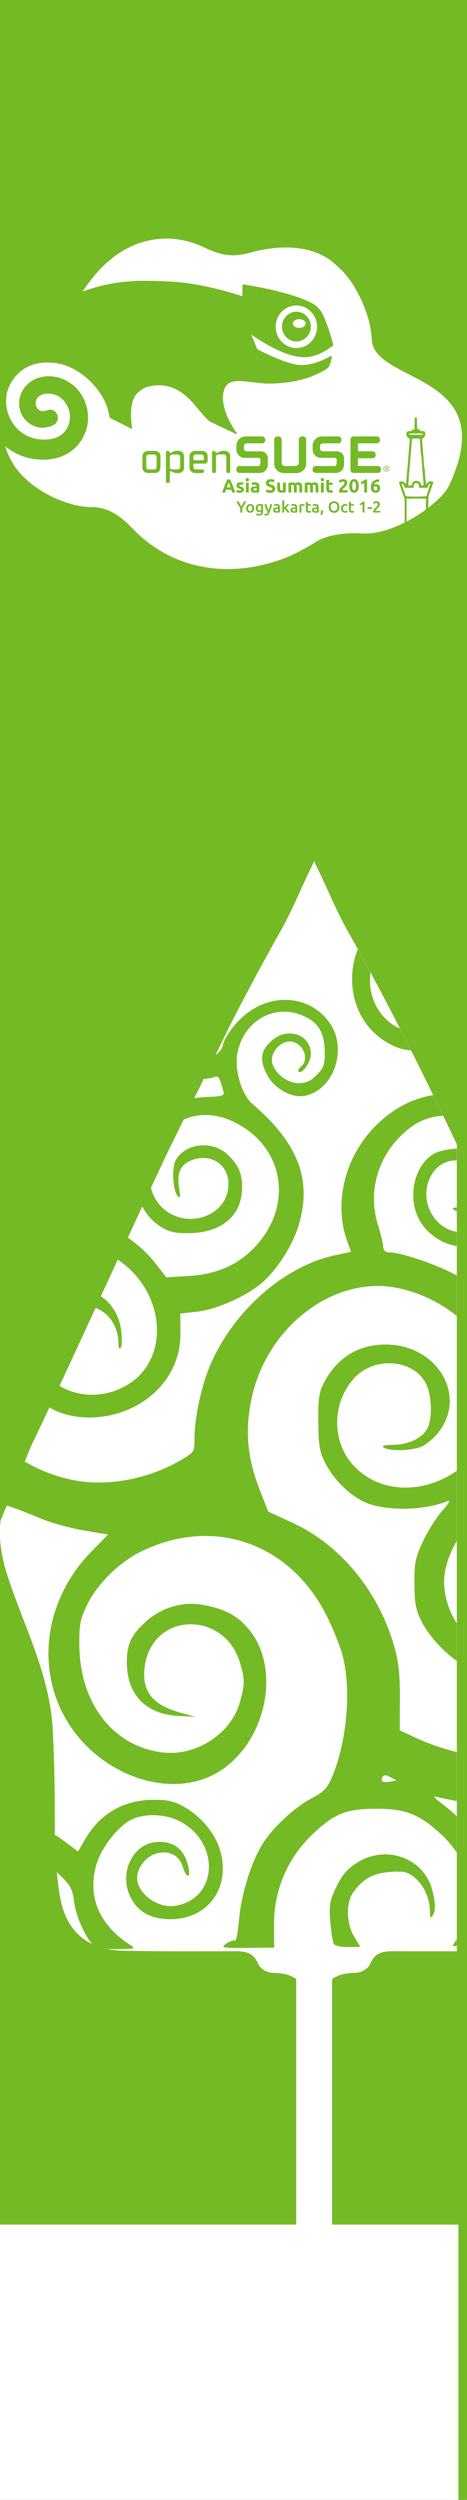 <?xml version="1.0" encoding="UTF-8" standalone="no"?>
<!-- Created with Inkscape (http://www.inkscape.org/) -->

<svg
   xmlns:dc="http://purl.org/dc/elements/1.1/"
   xmlns:cc="http://creativecommons.org/ns#"
   xmlns:rdf="http://www.w3.org/1999/02/22-rdf-syntax-ns#"
   xmlns:svg="http://www.w3.org/2000/svg"
   xmlns="http://www.w3.org/2000/svg"
   xmlns:sodipodi="http://sodipodi.sourceforge.net/DTD/sodipodi-0.dtd"
   xmlns:inkscape="http://www.inkscape.org/namespaces/inkscape"
   width="46cm"
   height="246cm"
   viewBox="0 0 1629.921 8716.535"
   id="svg6585"
   version="1.1"
   inkscape:version="0.91 r13725"
   sodipodi:docname="gate-right.svg"
   inkscape:export-filename="/home/cho2/Gambar/openSUSE-Asia-Summit-2016-artwork/gate/gate-right.png"
   inkscape:export-xdpi="90.004799"
   inkscape:export-ydpi="90.004799">
  <defs
     id="defs6587">
    <clipPath
       clipPathUnits="userSpaceOnUse"
       id="clipPath5472">
      <path
         sodipodi:nodetypes="ccccccccccccccccccccccccccccccccccccccccccccccccccccccccc"
         id="path5474"
         style="fill:#73ba25;stroke:none"
         d="m 1213.209,-141.981 c -1.794,3.587 -3.262,7.352 -5.228,10.838 l 0,0 c -2.858,5.067 -5.599,10.192 -8.257,15.356 l 0,0 c -10.911,22.275 0,0 -10.215,20.76 l 0,0 c -7.682,16.208 -14.949,32.616 -22.698,48.791 l 0,0 -4.944,12.071 0,0 c -0.363,2.999 0.147,6.062 1.135,9.103 l 0,0 c 2.702,8.314 6.929,16.199 7.436,25.134 l 0,0 c 0.31,5.467 0.349,10.954 0.352,16.432 l 0,0 c 0,3.669 0.224,7.306 0.803,10.919 l 0,0 c 0.941,5.876 4.455,9.019 10.441,9.147 l 0,0 c 5.969,0.128 11.942,0.092 17.914,0.079 l 0,0 c 1.754,-0.004 3.377,-0.052 4.244,1.971 l 0,0 c 0.451,1.051 1.567,1.579 2.715,1.596 l 0,0 c 1.397,0.022 2.559,0.275 3.597,1.007 l 0,0 0,43.868 5.915,0 0,-43.868 c 1.038,-0.732 2.2,-0.985 3.597,-1.007 l 0,0 c 1.148,-0.018 2.264,-0.545 2.715,-1.596 l 0,0 c 0.867,-2.024 2.49,-1.975 4.244,-1.971 l 0,0 c 0.881,0.002 1.762,0.004 2.643,0.006 l 0,0 c 7.322,0.004 0,0 7.322,0.004 -0.995,-9e-5 0,-3.4e-4 0,-0.003 l 0,0 0,-13.118 -8e-4,-12.555 0,0 0,-72.15 0,-6.908 0,0 0,-27.935 c -5.648,-11.882 -11.528,-23.653 -18.003,-35.134 l 0,0 c -1.966,-3.486 -3.433,-7.251 -5.228,-10.838 l 0,0 c -0.084,-0.168 -0.163,-0.37 -0.246,-0.578 l 0,0 c -0.084,0.207 -0.162,0.41 -0.246,0.578"
         inkscape:connector-curvature="0" />
    </clipPath>
  </defs>
  <sodipodi:namedview
     id="base"
     pagecolor="#ffffff"
     bordercolor="#666666"
     borderopacity="1.0"
     inkscape:pageopacity="0.0"
     inkscape:pageshadow="2"
     inkscape:zoom="0.04375"
     inkscape:cx="-3174.5428"
     inkscape:cy="4296.8792"
     inkscape:document-units="cm"
     inkscape:current-layer="layer1"
     showgrid="false"
     inkscape:window-width="1366"
     inkscape:window-height="713"
     inkscape:window-x="0"
     inkscape:window-y="27"
     inkscape:window-maximized="1"
     units="cm"
     showguides="true"
     inkscape:guide-bbox="true">
    <sodipodi:guide
       position="0,4777.143"
       orientation="1,0"
       id="guide7152"
       inkscape:label=""
       inkscape:color="rgb(0,0,255)" />
    <sodipodi:guide
       position="1629.921,4182.857"
       orientation="1,0"
       id="guide7154"
       inkscape:label=""
       inkscape:color="rgb(0,0,255)" />
    <sodipodi:guide
       position="-2491.429,0"
       orientation="0,1"
       id="guide7156"
       inkscape:label=""
       inkscape:color="rgb(0,0,255)" />
    <sodipodi:guide
       position="-1234.286,8716.535"
       orientation="0,1"
       id="guide7158"
       inkscape:label=""
       inkscape:color="rgb(0,0,255)" />
    <inkscape:grid
       type="xygrid"
       id="grid4254" />
  </sodipodi:namedview>
  <g
     inkscape:label="Layer 1"
     inkscape:groupmode="layer"
     id="layer1"
     transform="translate(0,7664.173)">
    <rect
       style="color:#000000;clip-rule:nonzero;display:inline;overflow:visible;visibility:visible;opacity:1;isolation:auto;mix-blend-mode:normal;color-interpolation:sRGB;color-interpolation-filters:linearRGB;solid-color:#000000;solid-opacity:1;fill:#73ba25;fill-opacity:1;fill-rule:nonzero;stroke:none;stroke-width:7.087;stroke-linecap:butt;stroke-linejoin:miter;stroke-miterlimit:4;stroke-dasharray:none;stroke-dashoffset:0;stroke-opacity:1;color-rendering:auto;image-rendering:auto;shape-rendering:auto;text-rendering:auto;enable-background:accumulate"
       id="rect4137"
       width="1629.921"
       height="8716.535"
       x="3.2737916e-13"
       y="-7664.173" />
    <g
       transform="matrix(2.899,0,0,2.899,-54.477,-8585.838)"
       id="g4288">
      <path
         sodipodi:nodetypes="cscccccccccccccccccccccccccccccccccccccccccccccccccccsccccccscccccccccccsscccccccsccsscccccccsccscccssccscscscscccccsccsccccccccccccsccccccccscccccscsssccsscccsccccssccsccccccccsssccccccccccccccccccsscsccccccc"
         inkscape:connector-curvature="0"
         id="path5302-34-6"
         d="m 217.3,604.876 c -26.336,0.491 -51.986,11.458 -73.624,32.43 -9.749,9.45 -19.002,21.251 -25.243,31.203 42.886,-15.705 76.929,-13.018 102.373,-12.095 40.501,1.447 83.809,15.824 89.752,17.88 0.033,-1.389 0.175,-13.848 0.175,-13.848 l 0.175,-0.351 0.526,-0.175 c 2.726,0.406 60.84,9.292 85.369,24.016 3.029,1.825 4.618,3.817 6.486,5.785 6.781,7.223 15.696,37.278 16.653,43.473 l -0.351,0.526 c -0.35,0.142 -1.148,0.809 -2.279,1.578 -5.711,4.123 -19.132,13.67 -36.286,12.095 -15.41,-1.404 -35.505,-10.523 -59.776,-26.996 1.082,2.605 6.185,14.919 7.012,17.004 l 0.175,0.526 c 3.515,1.881 37.248,19.455 53.991,19.107 13.485,-0.289 27.887,-6.94 33.657,-10.518 l 1.928,-0.351 c 0.519,0.421 0.318,1.178 0.175,1.928 -0.355,1.706 -1.028,4.833 -1.578,6.311 l -0.526,1.227 c -0.661,1.823 -1.232,3.514 -2.454,4.558 -3.399,3.184 -8.853,5.66 -17.354,9.466 -13.14,5.921 -34.55,9.765 -54.342,9.641 -7.089,-0.162 -13.794,-1.028 -19.808,-1.753 -18.424,-2.143 -31.765,-3.742 -34.533,13.498 -3.515,21.645 16.268,47.96 16.478,48.206 l -0.175,0.701 -0.526,0.176 c 0,0 -31.475,-14.989 -32.254,-15.426 l -1.052,-0.701 -0.876,-0.701 c -2.376,-2.358 -7.117,-7.73 -16.828,-19.283 -18.759,-22.367 -38.473,-25.293 -55.394,-21.036 -4.128,1 -9.366,4.212 -12.797,7.713 -8.835,8.96 -7.853,26.878 -7.362,33.482 0.597,7.442 0.891,7.995 1.052,8.589 l 0,0.876 -0.701,0 -0.351,-0.175 -25.769,-12.972 -1.052,-4.382 c -0.663,-2.897 -1.317,-6.171 -2.805,-10.167 -9.221,-25.072 -35.347,-46.753 -58.198,-50.836 -15.442,-2.75 -43.464,-3.051 -58.374,25.944 -6.233,12.101 -5.949,27.908 0.876,41.195 6.975,13.591 19.454,22.338 34.183,24.016 14.607,1.62 25.559,-1.961 31.729,-10.167 6.211,-8.282 7.377,-19.557 2.98,-28.749 -4.737,-9.887 -11.816,-15.067 -21.737,-15.952 -7.559,-0.678 -13.207,2.484 -15.251,5.785 -0.584,1.044 -1.578,3.063 -1.578,5.785 0,7.411 6.553,9.559 7.888,9.641 0.421,-0.011 2.281,-0.211 4.908,-0.876 l 1.227,-0.351 0.876,-0.351 0.701,-0.175 c 4.777,-0.896 9.345,2.03 10.693,6.837 0.237,0.886 0.351,1.761 0.351,2.629 0,3.184 -1.432,6.238 -4.032,8.064 l -0.175,0.175 -0.526,0.175 c -1.385,0.883 -2.696,1.509 -4.032,1.928 -3.754,1.259 -7.027,1.753 -10.342,1.753 -11.412,-0.028 -27.311,-10.12 -27.521,-29.099 -0.091,-10.699 5.196,-20.376 14.374,-26.645 10.581,-7.211 28.79,-9.647 45.752,1.052 20.854,13.144 26.3,38.886 20.86,56.445 -7.912,25.451 -30.223,38.993 -59.601,36.286 -14.111,-1.295 -27.44,-6.979 -38.215,-15.777 2.398,7.422 5.582,14.554 9.641,21.211 17.291,28.355 60.936,52.063 95.887,52.063 15.876,0 31.491,8.336 47.505,25.243 46.84,49.448 116.543,62.507 185.989,35.059 8.919,-3.524 24.84,-11.984 35.41,-18.757 11.686,-7.485 33.409,-11.344 55.394,-9.992 15.612,0.959 32.78,-4.213 48.732,-11.92 1.487,-0.735 2.035,-1.025 2.365,-1.261 l 0.09,-2.245 0,-13.848 c 0,-8.92 -0.26,-13.859 -0.526,-14.024 -0.226,-0.123 -0.546,-0.957 -0.876,-1.753 -0.99,-2.401 -5.434,-15.853 -5.434,-16.478 0,-0.778 0.86,-1.052 3.155,-1.052 1.648,0 2.079,0.245 3.506,1.578 l 1.578,1.578 0.351,-1.578 c 0.123,-0.792 0.241,-2.516 0.351,-3.857 0.123,-1.341 0.607,-6.671 1.052,-11.92 1.175,-13.86 2.917,-34.932 2.98,-36.111 0.039,-0.766 -0.205,-1.13 -0.876,-1.227 -0.497,-0.068 -0.876,-0.327 -0.876,-0.526 0,-0.201 -0.471,-0.682 -1.052,-1.227 -1.5,-1.41 -1.751,-4.563 -0.526,-6.135 0.767,-0.983 0.97,-1.052 2.98,-1.052 1.982,0 2.461,-0.085 2.805,-0.876 0.289,-0.671 0.824,-0.961 1.928,-1.052 l 1.402,-0.175 0,-6.837 c 0,-6.986 0.273,-7.713 1.753,-7.713 1.018,0 1.046,0.866 1.052,6.486 0.002,2.83 0.222,5.823 0.351,6.661 0.232,1.412 0.32,1.402 1.578,1.402 1.061,0 1.396,0.26 1.753,1.052 0.401,0.89 0.653,1.052 2.454,1.052 1.208,0 2.455,0.152 2.98,0.526 1.625,1.15 1.041,6.837 -0.701,6.837 -0.186,0 -0.413,0.254 -0.526,0.701 -0.123,0.505 -0.499,0.876 -1.052,0.876 -0.826,0 -0.956,0.15 -0.701,1.753 0.142,0.949 0.505,4.363 0.701,7.713 0.196,3.35 0.407,6.565 0.526,7.012 0.123,0.448 0.517,5.095 0.876,10.342 0.359,5.248 0.85,9.79 1.052,10.167 0.2,0.378 0.351,1.893 0.351,3.331 0,2.46 1.101,14.194 1.402,15.075 0.068,0.222 0.3,-0.125 0.526,-0.701 0.694,-1.758 3.03,-3.155 5.084,-3.155 0.989,0 2.105,0.051 2.454,0.175 0.67,0.259 0.727,1.8 0.175,2.454 -0.186,0.213 -0.711,1.832 -1.227,3.506 -0.515,1.674 -1.072,3.107 -1.227,3.331 -0.142,0.222 -0.368,1.082 -0.526,1.753 -0.142,0.67 -0.578,1.784 -0.876,2.454 -1.618,3.61 -1.759,5.312 -1.753,18.055 11.506,-8.863 20.28,-17.982 24.016,-24.717 66.398,-137.803 -87.866,-123.579 -92.03,-176.874 -0.952,-31.998 -21.375,-72.383 -40.669,-88.174 -27.031,-27.828 -70.195,-26.517 -103.249,-17.705 -22.687,6.263 -35.08,5.106 -57.672,-5.609 -15.627,-7.415 -31.704,-10.988 -47.505,-10.693 z M 376.468,685.337 c -6.652,-0.218 -13.017,2.16 -17.88,6.837 -4.861,4.662 -7.642,11.032 -7.888,17.88 -0.459,14.127 10.314,25.949 24.016,26.47 6.682,0.231 13.017,-2.132 17.88,-6.837 4.848,-4.646 7.63,-11.033 7.888,-17.88 0.471,-14.114 -10.299,-25.963 -24.016,-26.47 z m -0.175,7.538 c 9.585,0.351 16.976,8.535 16.653,18.406 -0.148,4.761 -2.047,9.173 -5.434,12.446 -3.392,3.258 -7.795,5.051 -12.446,4.908 -9.564,-0.363 -17.152,-8.707 -16.828,-18.581 0.14,-4.778 2.238,-9.189 5.609,-12.446 3.372,-3.257 7.792,-4.911 12.446,-4.733 z m 2.805,8.94 c -4.259,0 -7.713,2.321 -7.713,5.259 0,2.91 3.454,5.259 7.713,5.259 4.257,0 7.713,-2.349 7.713,-5.259 0,-2.937 -3.454,-5.259 -7.713,-5.259 z m 140.412,137.432 c -4.639,0.011 -8.473,0.335 -8.59,0.526 -0.6,0.983 0.633,1.052 8.59,1.052 8.093,0 8.414,0.061 8.414,-0.701 0,-0.774 -0.268,-0.924 -8.414,-0.876 z m 0.351,6.135 c -2.407,-0.056 -4.55,0.168 -4.733,0.351 -0.186,0.186 -0.471,2.78 -0.701,5.785 -0.448,5.851 -1.289,14.989 -2.279,26.119 -0.335,3.797 -0.852,9.54 -1.052,12.797 -0.201,3.256 -0.374,7.1 -0.526,8.59 l -0.351,2.805 2.104,0 c 1.8,0 2.104,-0.179 2.104,-0.876 0,-0.45 0.471,-1.567 1.052,-2.454 2.562,-3.92 8.648,-2.733 10.167,1.928 0.406,1.241 0.543,1.402 1.753,1.402 1.044,0 1.414,-0.151 1.402,-0.701 -0.002,-0.39 -0.43,-5.157 -0.876,-10.518 -0.448,-5.361 -1.013,-12.729 -1.227,-16.303 -0.215,-3.574 -0.5,-7.043 -0.701,-7.713 -0.201,-0.67 -0.634,-4.203 -0.876,-7.888 -0.245,-3.685 -0.55,-8.03 -0.701,-9.817 l -0.175,-3.331 z m 0,53.641 c -2.005,0 -3.155,1.379 -3.155,3.857 l 0,1.753 -5.259,0 -5.434,0 -0.701,-2.104 c -0.455,-1.383 -0.931,-2.156 -1.578,-2.454 -0.528,-0.245 -1.124,-0.28 -1.227,-0.175 -0.123,0.123 0.505,2.177 1.402,4.733 0.898,2.556 1.932,5.29 2.104,5.96 0.438,1.708 1.075,3.418 1.578,4.032 0.612,0.745 23.783,0.748 24.366,0 0.218,-0.277 0.612,-1.211 0.876,-2.104 0.264,-0.893 0.508,-2.008 0.701,-2.454 0.197,-0.448 0.723,-1.69 1.052,-2.805 0.326,-1.119 0.914,-3.158 1.402,-4.558 0.489,-1.399 0.856,-2.649 0.701,-2.805 -0.563,-0.57 -1.674,0.591 -2.454,2.629 l -0.876,2.103 -5.084,0 -5.084,0 0,-1.928 c 0,-2.49 -1.191,-3.681 -3.331,-3.681 z m -11.57,18.581 0,14.725 c 0,7.977 0.149,11.31 0,12.972 8.38,-4.386 16.293,-9.363 23.314,-14.55 l 0,-13.147 -11.57,0 z"
         style="fill:#ffffff;fill-opacity:1" />
      <g
         style="fill:#73ba25"
         id="g4455">
        <g
           id="g3036-8-5"
           transform="matrix(0.929,0,0,0.929,-35.413,325.943)"
           style="fill:#73ba25;fill-opacity:1">
          <path
             inkscape:connector-curvature="0"
             style="fill:#73ba25;fill-opacity:1"
             id="path7-7-3"
             d="m 376.836,556.359 c -7.784,0 -12.065,6.58 -12.065,11.13 l 0,5.84 c 0,6.7 5.474,10.851 10.55,10.851 l 17.819,0 c 2.245,0 2.715,1.47 2.715,2.71 l 0,3.769 c 0,0.4 -0.081,4.02 -2.715,4.02 l -24.303,0 c -2.415,0 -4.16,1.68 -4.16,3.98 l 0,1.042 c 0,2.291 1.745,3.96 4.16,3.96 l 25.624,0 c 6.698,0 11.02,-4.66 11.02,-11.879 l 0,-6.302 c 0,-6.779 -4.87,-9.809 -9.706,-9.809 l -17.533,0 c -2.639,0 -3.836,-1.98 -3.836,-3.38 l 0,-3.48 c 0,-2.191 1.464,-3.46 4.025,-3.46 l 19.408,0 c 2.38,0 4.171,-1.71 4.171,-3.971 l 0,-1.04 c 0,-2.269 -1.821,-3.981 -4.251,-3.981 l -20.922,0 z" />
          <path
             inkscape:connector-curvature="0"
             style="fill:#73ba25;fill-opacity:1"
             id="path9-4-5"
             d="m 449.698,556.359 c -2.301,0 -4.155,1.87 -4.155,4.171 l 0,29.838 c 0,2.391 -1.95,4.311 -4.311,4.311 l -13.545,0 c -2.369,0 -4.309,-1.92 -4.309,-4.311 l 0,-29.838 c 0,-2.301 -1.87,-4.171 -4.169,-4.171 l -1.31,0 c -2.334,0 -4.171,1.842 -4.171,4.171 l 0,30.968 c 0,7.21 5.674,12.44 13.489,12.44 l 14.485,0 c 7.805,0 13.475,-5.228 13.475,-12.44 l 0,-30.968 c 0,-2.329 -1.829,-4.171 -4.16,-4.171 l -1.319,0 z" />
          <path
             inkscape:connector-curvature="0"
             style="fill:#73ba25;fill-opacity:1"
             id="path11-2-6"
             d="m 475.631,556.359 c -7.78,0 -12.074,6.58 -12.074,11.13 l 0,5.84 c 0,6.7 5.484,10.851 10.563,10.851 l 17.814,0 c 2.248,0 2.72,1.47 2.72,2.71 l 0,3.769 c 0,0.4 -0.081,4.02 -2.72,4.02 l -24.314,0 c -2.405,0 -4.16,1.68 -4.16,3.98 l 0,1.042 c 0,2.291 1.756,3.96 4.16,3.96 l 25.633,0 c 6.7,0 11.041,-4.66 11.041,-11.879 l 0,-6.302 c 0,-6.779 -4.885,-9.809 -9.72,-9.809 l -17.533,0 c -2.647,0 -3.839,-1.98 -3.839,-3.38 l 0,-3.48 c 0,-2.191 1.464,-3.46 4.025,-3.46 l 19.419,0 c 2.375,0 4.158,-1.71 4.158,-3.971 l 0,-1.04 c 0,-2.269 -1.819,-3.981 -4.26,-3.981 l -20.913,0 z" />
          <path
             inkscape:connector-curvature="0"
             style="fill:#73ba25;fill-opacity:1"
             id="path13-7-2"
             d="m 516.596,556.359 c -2.31,0 -4.055,1.712 -4.055,3.981 l 0,39.358 c 0,2.259 1.705,3.96 3.964,3.96 l 31.364,0 c 2.415,0 4.16,-1.67 4.16,-3.96 l 0,-1.042 c 0,-2.299 -1.745,-3.979 -4.16,-3.979 0,0 -24.533,0 -25.687,0 0,-1.021 0,-9.011 0,-10.02 1.143,0 18.822,0 18.822,0 2.41,0 4.16,-1.691 4.16,-3.981 l 0,-1.04 c 0,-2.301 -1.75,-3.971 -4.16,-3.971 0,0 -17.679,0 -18.822,0 0,-1.03 0,-9.29 0,-10.32 1.143,0 24.382,0 24.382,0 2.406,0 4.16,-1.659 4.16,-3.971 l 0,-1.04 c 0,-2.301 -1.754,-3.981 -4.16,-3.981 l -29.968,0 z" />
          <g
             transform="matrix(1.754,0,0,1.754,-611.603,-134.126)"
             style="fill:#73ba25;fill-opacity:1"
             id="g15-7-9">
            <path
               inkscape:connector-curvature="0"
               style="fill:#73ba25;fill-opacity:1"
               id="path17-9-1"
               d="m 491.254,404.369 c -2.241,0 -4.065,1.744 -4.065,3.894 l 0,8.461 c 0,2.184 1.765,3.963 3.929,3.963 l 5.473,0 c 2.164,0 3.929,-1.779 3.929,-3.963 l 0,-8.461 c 0,-2.149 -1.825,-3.894 -4.065,-3.894 l -5.201,0 z m -1.184,12.019 0,-7.726 c 0,-0.906 0.744,-1.647 1.654,-1.647 l 4.264,0 c 0.89,0 1.648,0.758 1.648,1.647 l 0,7.726 c 0,0.912 -0.738,1.653 -1.648,1.653 l -4.296,0 c -0.912,0 -1.622,-0.725 -1.622,-1.653 z" />
            <path
               inkscape:connector-curvature="0"
               style="fill:#73ba25;fill-opacity:1"
               id="path19-3-2"
               d="m 512.91,404.271 c -1.578,0 -2.768,0.564 -3.723,1.026 -0.582,0.279 -1.086,0.52 -1.477,0.52 -0.177,0 -0.328,-0.08 -0.408,-0.211 l -0.364,-0.696 c -0.091,-0.183 -0.456,-0.541 -0.907,-0.541 l -0.541,0 c -0.52,0 -0.936,0.467 -0.936,1.037 l 0,21.461 c 0,0.673 0.531,1.203 1.203,1.203 l 0.468,0 c 0.667,0 1.209,-0.536 1.209,-1.203 l 0,-7.121 c 0,-0.211 0.137,-0.439 0.276,-0.439 0.391,0 0.895,0.229 1.477,0.496 0.955,0.439 2.145,0.98 3.723,0.98 l 0.505,0 c 2.794,0 4.532,-1.597 4.532,-4.162 l 0,-8.192 c 0,-2.526 -1.775,-4.157 -4.532,-4.157 l -0.505,0 z m -5.475,11.952 0,-7.39 c 0,-1.021 0.798,-1.818 1.818,-1.818 l 3.997,0 c 1.021,0 1.818,0.798 1.818,1.818 l 0,7.39 c 0,1.003 -0.818,1.818 -1.818,1.818 l -3.997,0 c -1.001,0 -1.818,-0.815 -1.818,-1.818 z" />
            <path
               inkscape:connector-curvature="0"
               style="fill:#73ba25;fill-opacity:1"
               id="path21-1-7"
               d="m 526.044,404.369 c -2.241,0 -4.06,1.744 -4.06,3.894 l 0,8.398 c 0,2.178 1.768,4.025 3.854,4.025 l 5.647,0 c 0.698,0 1.203,-0.484 1.203,-1.141 l 0,-0.37 c 0,-0.661 -0.505,-1.135 -1.203,-1.135 l -4.639,0 c -1.3,0 -1.986,-0.639 -1.986,-1.854 0,0 0,-2.115 0,-2.457 0.379,0 8.369,0 8.369,0 1.346,0 2.142,-0.821 2.142,-2.212 l 0,-3.256 c 0,-2.149 -1.822,-3.894 -4.054,-3.894 l -5.273,0 z m -1.183,4.265 c 0,-0.907 0.713,-1.619 1.621,-1.619 l 4.396,0 c 0.906,0 1.613,0.712 1.613,1.619 0,0 0,2.28 0,2.622 -0.364,0 -7.258,0 -7.631,0 10e-4,-0.342 10e-4,-2.622 10e-4,-2.622 z" />
            <path
               inkscape:connector-curvature="0"
               style="fill:#73ba25;fill-opacity:1"
               id="path23-9-0"
               d="m 546.997,404.271 c -1.573,0 -2.76,0.564 -3.718,1.021 -0.596,0.28 -1.105,0.525 -1.521,0.525 -0.183,0 -0.257,-0.023 -0.399,-0.269 l -0.331,-0.604 c -0.19,-0.382 -0.513,-0.575 -0.949,-0.575 l -0.465,0 c -0.562,0 -0.972,0.438 -0.972,1.037 l 0,14.077 c 0,0.667 0.527,1.203 1.206,1.203 l 0.465,0 c 0.667,0 1.211,-0.542 1.211,-1.203 l 0,-10.65 c 0,-0.998 0.815,-1.818 1.813,-1.818 l 3.999,0 c 1.001,0 1.816,0.82 1.816,1.818 l 0,10.65 c 0,0.667 0.53,1.203 1.203,1.203 l 0.47,0 c 0.667,0 1.209,-0.542 1.209,-1.203 l 0,-11.055 c 0,-2.526 -1.776,-4.157 -4.535,-4.157 l -0.502,0 z" />
          </g>
          <g
             transform="matrix(1.754,0,0,1.754,-611.603,-134.126)"
             style="fill:#73ba25;fill-opacity:1"
             id="g25-8-9">
            <path
               inkscape:connector-curvature="0"
               style="fill:#73ba25;fill-opacity:1"
               id="path27-6-3"
               d="m 667.456,415.229 c 1.218,0 2.188,0.99 2.188,2.229 0,1.257 -0.971,2.237 -2.198,2.237 -1.218,0 -2.208,-0.98 -2.208,-2.237 0,-1.238 0.99,-2.229 2.208,-2.229 l 0.01,0 z m -0.01,0.346 c -0.98,0 -1.782,0.842 -1.782,1.882 0,1.06 0.802,1.891 1.792,1.891 0.99,0.011 1.782,-0.831 1.782,-1.881 0,-1.05 -0.792,-1.892 -1.782,-1.892 l -0.01,0 z m -0.416,3.179 -0.396,0 0,-2.485 c 0.208,-0.03 0.406,-0.06 0.703,-0.06 0.377,0 0.624,0.079 0.772,0.188 0.149,0.108 0.229,0.276 0.229,0.515 0,0.326 -0.218,0.524 -0.485,0.604 l 0,0.021 c 0.218,0.039 0.366,0.237 0.416,0.604 0.06,0.387 0.118,0.535 0.158,0.614 l -0.416,0 c -0.06,-0.079 -0.119,-0.307 -0.168,-0.634 -0.06,-0.316 -0.218,-0.436 -0.535,-0.436 l -0.277,0 0,1.069 z m 0,-1.377 0.287,0 c 0.327,0 0.604,-0.118 0.604,-0.426 0,-0.218 -0.158,-0.436 -0.604,-0.436 -0.129,0 -0.218,0.01 -0.287,0.021 l 0,0.841 z" />
          </g>
        </g>
        <g
           style="fill:#73ba25"
           id="g4421">
          <path
             d="m 298.285,910.303 c -0.167,-0.545 -0.352,-1.105 -0.556,-1.68 -0.204,-0.575 -0.405,-1.15 -0.602,-1.726 l -6.132,0 c -0.197,0.575 -0.397,1.15 -0.602,1.726 -0.204,0.575 -0.39,1.135 -0.556,1.68 l -3.678,0 c 0.59,-1.696 1.151,-3.262 1.68,-4.701 0.53,-1.438 1.048,-2.793 1.555,-4.065 0.507,-1.272 1.007,-2.479 1.499,-3.622 0.492,-1.143 1.003,-2.259 1.533,-3.349 l 3.383,0 c 0.514,1.09 1.022,2.206 1.521,3.349 0.5,1.143 1.003,2.35 1.51,3.622 0.507,1.272 1.026,2.627 1.555,4.065 0.53,1.438 1.09,3.005 1.68,4.701 z m -4.247,-12.172 c -0.076,0.227 -0.189,0.538 -0.34,0.931 -0.151,0.394 -0.325,0.848 -0.522,1.362 -0.197,0.514 -0.413,1.082 -0.647,1.703 -0.234,0.621 -0.473,1.272 -0.715,1.953 l 4.473,0 c -0.242,-0.681 -0.477,-1.332 -0.704,-1.953 -0.227,-0.621 -0.443,-1.188 -0.647,-1.703 -0.204,-0.515 -0.383,-0.969 -0.533,-1.362 -0.151,-0.394 -0.273,-0.704 -0.363,-0.931 z"
             style="font-style:normal;font-variant:normal;font-weight:bold;font-stretch:normal;font-size:4.048px;line-height:125%;font-family:Ubuntu;-inkscape-font-specification:'Ubuntu Bold';text-align:end;letter-spacing:0px;word-spacing:0px;text-anchor:end;fill:#73ba25;fill-opacity:1;stroke:none"
             id="path6250-0"
             inkscape:connector-curvature="0" />
          <path
             d="m 307.316,907.874 c 0.62,0 1.059,-0.061 1.317,-0.182 0.257,-0.121 0.386,-0.356 0.386,-0.704 0,-0.273 -0.167,-0.511 -0.499,-0.716 -0.333,-0.204 -0.84,-0.435 -1.521,-0.693 -0.53,-0.197 -1.011,-0.401 -1.442,-0.613 -0.431,-0.212 -0.799,-0.466 -1.101,-0.761 -0.302,-0.295 -0.537,-0.647 -0.704,-1.056 -0.167,-0.409 -0.25,-0.901 -0.25,-1.476 0,-1.12 0.416,-2.006 1.249,-2.657 0.833,-0.651 1.975,-0.976 3.429,-0.976 0.727,0 1.423,0.065 2.089,0.193 0.666,0.128 1.196,0.269 1.589,0.42 l -0.59,2.634 c -0.394,-0.136 -0.821,-0.257 -1.283,-0.363 -0.462,-0.106 -0.98,-0.159 -1.556,-0.159 -1.059,0 -1.589,0.295 -1.589,0.886 0,0.136 0.022,0.257 0.068,0.363 0.045,0.106 0.136,0.208 0.272,0.307 0.136,0.099 0.322,0.204 0.556,0.318 0.234,0.114 0.533,0.238 0.897,0.374 0.742,0.273 1.355,0.541 1.84,0.806 0.485,0.265 0.867,0.553 1.147,0.863 0.28,0.31 0.477,0.655 0.59,1.033 0.114,0.379 0.171,0.817 0.171,1.317 0,1.181 -0.443,2.074 -1.328,2.68 -0.886,0.606 -2.138,0.909 -3.758,0.909 -1.06,0 -1.942,-0.091 -2.646,-0.273 -0.704,-0.182 -1.192,-0.333 -1.465,-0.454 l 0.568,-2.748 c 0.575,0.227 1.166,0.406 1.771,0.534 0.606,0.128 1.204,0.193 1.794,0.193 z"
             style="font-style:normal;font-variant:normal;font-weight:bold;font-stretch:normal;font-size:4.048px;line-height:125%;font-family:Ubuntu;-inkscape-font-specification:'Ubuntu Bold';text-align:end;letter-spacing:0px;word-spacing:0px;text-anchor:end;fill:#73ba25;fill-opacity:1;stroke:none"
             id="path6252-6"
             inkscape:connector-curvature="0" />
          <path
             d="m 318.27,910.303 -3.383,0 0,-11.944 3.383,0 z m 0.318,-15.396 c 0,0.621 -0.201,1.109 -0.602,1.465 -0.401,0.356 -0.874,0.533 -1.419,0.533 -0.545,0 -1.018,-0.178 -1.42,-0.533 -0.401,-0.356 -0.602,-0.844 -0.602,-1.465 0,-0.62 0.201,-1.109 0.602,-1.464 0.401,-0.356 0.874,-0.533 1.42,-0.533 0.545,0 1.018,0.178 1.419,0.533 0.401,0.356 0.602,0.844 0.602,1.464 z"
             style="font-style:normal;font-variant:normal;font-weight:bold;font-stretch:normal;font-size:4.048px;line-height:125%;font-family:Ubuntu;-inkscape-font-specification:'Ubuntu Bold';text-align:end;letter-spacing:0px;word-spacing:0px;text-anchor:end;fill:#73ba25;fill-opacity:1;stroke:none"
             id="path6254-2"
             inkscape:connector-curvature="0" />
          <path
             d="m 326.015,907.942 c 0.333,0 0.651,-0.006 0.954,-0.022 0.303,-0.017 0.545,-0.039 0.727,-0.068 l 0,-2.566 c -0.136,-0.028 -0.341,-0.06 -0.613,-0.09 -0.273,-0.028 -0.522,-0.045 -0.749,-0.045 -0.318,6e-5 -0.617,0.017 -0.897,0.057 -0.28,0.039 -0.526,0.11 -0.738,0.215 -0.212,0.106 -0.378,0.25 -0.499,0.431 -0.121,0.182 -0.182,0.409 -0.182,0.682 0,0.53 0.178,0.896 0.533,1.101 0.356,0.205 0.844,0.307 1.464,0.307 z m -0.273,-9.901 c 0.999,0 1.832,0.113 2.498,0.34 0.666,0.227 1.2,0.553 1.601,0.976 0.401,0.424 0.685,0.939 0.852,1.544 0.167,0.606 0.25,1.279 0.25,2.021 l 0,7.039 c -0.485,0.106 -1.158,0.231 -2.021,0.375 -0.863,0.144 -1.907,0.215 -3.134,0.215 -0.772,0 -1.472,-0.068 -2.1,-0.204 -0.628,-0.136 -1.169,-0.36 -1.624,-0.67 -0.454,-0.31 -0.803,-0.715 -1.045,-1.215 -0.242,-0.5 -0.363,-1.113 -0.363,-1.839 0,-0.697 0.14,-1.287 0.42,-1.772 0.28,-0.485 0.655,-0.87 1.124,-1.158 0.47,-0.288 1.007,-0.496 1.612,-0.624 0.605,-0.128 1.234,-0.193 1.885,-0.193 0.439,6e-5 0.829,0.017 1.17,0.057 0.34,0.039 0.617,0.087 0.829,0.148 l 0,-0.318 c -5e-5,-0.575 -0.174,-1.037 -0.522,-1.385 -0.348,-0.348 -0.954,-0.522 -1.817,-0.522 -0.575,0 -1.143,0.039 -1.703,0.125 -0.56,0.083 -1.045,0.2 -1.454,0.352 l -0.431,-2.726 c 0.196,-0.061 0.442,-0.125 0.737,-0.193 0.295,-0.068 0.617,-0.128 0.965,-0.182 0.348,-0.051 0.716,-0.098 1.102,-0.136 0.386,-0.039 0.776,-0.057 1.169,-0.057 z"
             style="font-style:normal;font-variant:normal;font-weight:bold;font-stretch:normal;font-size:4.048px;line-height:125%;font-family:Ubuntu;-inkscape-font-specification:'Ubuntu Bold';text-align:end;letter-spacing:0px;word-spacing:0px;text-anchor:end;fill:#73ba25;fill-opacity:1;stroke:none"
             id="path6256-6"
             inkscape:connector-curvature="0" />
          <path
             d="m 343.976,907.601 c 0.499,0 0.912,-0.039 1.237,-0.125 0.325,-0.084 0.587,-0.197 0.783,-0.341 0.197,-0.144 0.333,-0.314 0.409,-0.51 0.076,-0.197 0.114,-0.416 0.114,-0.659 0,-0.514 -0.242,-0.942 -0.727,-1.283 -0.485,-0.34 -1.317,-0.708 -2.498,-1.101 -0.515,-0.182 -1.03,-0.39 -1.545,-0.625 -0.514,-0.234 -0.976,-0.53 -1.385,-0.885 -0.408,-0.356 -0.742,-0.787 -0.999,-1.294 -0.257,-0.507 -0.386,-1.124 -0.386,-1.851 0,-0.727 0.136,-1.381 0.408,-1.964 0.272,-0.583 0.658,-1.079 1.158,-1.487 0.5,-0.408 1.105,-0.723 1.817,-0.942 0.712,-0.22 1.514,-0.329 2.407,-0.33 1.06,5e-5 1.976,0.114 2.748,0.341 0.772,0.227 1.408,0.477 1.908,0.749 l -1.022,2.793 c -0.439,-0.227 -0.927,-0.428 -1.464,-0.602 -0.537,-0.174 -1.185,-0.261 -1.942,-0.261 -0.848,6e-5 -1.457,0.117 -1.828,0.352 -0.371,0.234 -0.556,0.594 -0.556,1.079 0,0.288 0.068,0.53 0.204,0.727 0.136,0.197 0.329,0.375 0.579,0.533 0.25,0.159 0.537,0.303 0.863,0.431 0.325,0.128 0.685,0.261 1.079,0.398 0.817,0.302 1.529,0.602 2.134,0.897 0.606,0.295 1.109,0.64 1.51,1.033 0.401,0.394 0.7,0.855 0.897,1.385 0.197,0.53 0.295,1.173 0.295,1.93 0,1.469 -0.514,2.608 -1.544,3.418 -1.029,0.81 -2.581,1.215 -4.655,1.215 -0.697,0 -1.325,-0.039 -1.885,-0.125 -0.56,-0.084 -1.056,-0.186 -1.487,-0.307 -0.431,-0.121 -0.802,-0.25 -1.113,-0.386 -0.31,-0.136 -0.572,-0.265 -0.784,-0.386 l 0.999,-2.816 c 0.47,0.257 1.049,0.488 1.737,0.693 0.689,0.204 1.533,0.307 2.532,0.307 z"
             style="font-style:normal;font-variant:normal;font-weight:bold;font-stretch:normal;font-size:4.048px;line-height:125%;font-family:Ubuntu;-inkscape-font-specification:'Ubuntu Bold';text-align:end;letter-spacing:0px;word-spacing:0px;text-anchor:end;fill:#73ba25;fill-opacity:1;stroke:none"
             id="path6258-1"
             inkscape:connector-curvature="0" />
          <path
             d="m 362.87,909.894 c -0.576,0.167 -1.318,0.322 -2.226,0.466 -0.908,0.144 -1.862,0.215 -2.861,0.215 -1.015,0 -1.859,-0.136 -2.532,-0.408 -0.674,-0.272 -1.207,-0.655 -1.601,-1.147 -0.394,-0.492 -0.674,-1.079 -0.84,-1.76 -0.167,-0.681 -0.25,-1.431 -0.25,-2.248 l 0,-6.653 3.383,0 0,6.245 c 0,1.09 0.144,1.878 0.432,2.362 0.288,0.485 0.825,0.727 1.612,0.727 0.242,0 0.5,-0.011 0.772,-0.034 0.273,-0.022 0.514,-0.051 0.727,-0.079 l 0,-9.22 3.384,0 z"
             style="font-style:normal;font-variant:normal;font-weight:bold;font-stretch:normal;font-size:4.048px;line-height:125%;font-family:Ubuntu;-inkscape-font-specification:'Ubuntu Bold';text-align:end;letter-spacing:0px;word-spacing:0px;text-anchor:end;fill:#73ba25;fill-opacity:1;stroke:none"
             id="path6260-8"
             inkscape:connector-curvature="0" />
          <path
             d="m 372.631,903.968 c -6e-5,-1.09 -0.14,-1.863 -0.42,-2.317 -0.28,-0.454 -0.761,-0.681 -1.442,-0.681 -0.212,0 -0.431,0.011 -0.659,0.034 -0.227,0.022 -0.447,0.051 -0.659,0.079 l 0,9.22 -3.383,0 0,-11.536 c 0.287,-0.076 0.624,-0.155 1.01,-0.238 0.386,-0.083 0.795,-0.159 1.226,-0.227 0.431,-0.068 0.874,-0.121 1.328,-0.159 0.454,-0.039 0.901,-0.057 1.34,-0.057 0.863,0 1.563,0.11 2.1,0.329 0.537,0.219 0.98,0.481 1.329,0.783 0.484,-0.348 1.04,-0.62 1.669,-0.817 0.628,-0.197 1.207,-0.295 1.737,-0.295 0.954,0 1.737,0.132 2.35,0.397 0.613,0.265 1.101,0.64 1.465,1.124 0.363,0.485 0.613,1.06 0.749,1.726 0.136,0.666 0.205,1.408 0.205,2.226 l 0,6.744 -3.383,0 0,-6.335 c 0,-1.09 -0.14,-1.863 -0.42,-2.317 -0.28,-0.454 -0.761,-0.681 -1.442,-0.681 -0.182,0 -0.436,0.045 -0.761,0.136 -0.325,0.091 -0.594,0.204 -0.806,0.341 0.106,0.348 0.174,0.715 0.204,1.101 0.028,0.386 0.045,0.799 0.045,1.238 l 0,6.517 -3.383,0 z"
             style="font-style:normal;font-variant:normal;font-weight:bold;font-stretch:normal;font-size:4.048px;line-height:125%;font-family:Ubuntu;-inkscape-font-specification:'Ubuntu Bold';text-align:end;letter-spacing:0px;word-spacing:0px;text-anchor:end;fill:#73ba25;fill-opacity:1;stroke:none"
             id="path6262-7"
             inkscape:connector-curvature="0" />
          <path
             d="m 392.19,903.968 c 0,-1.09 -0.14,-1.863 -0.42,-2.317 -0.28,-0.454 -0.761,-0.681 -1.442,-0.681 -0.212,0 -0.432,0.011 -0.659,0.034 -0.227,0.022 -0.447,0.051 -0.659,0.079 l 0,9.22 -3.383,0 0,-11.536 c 0.287,-0.076 0.624,-0.155 1.01,-0.238 0.386,-0.083 0.795,-0.159 1.226,-0.227 0.431,-0.068 0.874,-0.121 1.328,-0.159 0.454,-0.039 0.901,-0.057 1.34,-0.057 0.863,0 1.563,0.11 2.1,0.329 0.537,0.219 0.98,0.481 1.329,0.783 0.484,-0.348 1.04,-0.62 1.669,-0.817 0.628,-0.197 1.207,-0.295 1.737,-0.295 0.954,0 1.737,0.132 2.35,0.397 0.613,0.265 1.101,0.64 1.465,1.124 0.363,0.485 0.613,1.06 0.749,1.726 0.136,0.666 0.204,1.408 0.205,2.226 l 0,6.744 -3.383,0 0,-6.335 c 0,-1.09 -0.14,-1.863 -0.42,-2.317 -0.28,-0.454 -0.761,-0.681 -1.442,-0.681 -0.182,0 -0.436,0.045 -0.761,0.136 -0.325,0.091 -0.594,0.204 -0.806,0.341 0.106,0.348 0.174,0.715 0.204,1.101 0.028,0.386 0.045,0.799 0.045,1.238 l 0,6.517 -3.383,0 z"
             style="font-style:normal;font-variant:normal;font-weight:bold;font-stretch:normal;font-size:4.048px;line-height:125%;font-family:Ubuntu;-inkscape-font-specification:'Ubuntu Bold';text-align:end;letter-spacing:0px;word-spacing:0px;text-anchor:end;fill:#73ba25;fill-opacity:1;stroke:none"
             id="path6264-9"
             inkscape:connector-curvature="0" />
          <path
             d="m 408.57,910.303 -3.383,0 0,-11.944 3.383,0 z m 0.318,-15.396 c 0,0.621 -0.201,1.109 -0.602,1.465 -0.401,0.356 -0.874,0.533 -1.419,0.533 -0.545,0 -1.018,-0.178 -1.42,-0.533 -0.401,-0.356 -0.602,-0.844 -0.602,-1.465 0,-0.62 0.201,-1.109 0.602,-1.464 0.401,-0.356 0.874,-0.533 1.42,-0.533 0.545,0 1.018,0.178 1.419,0.533 0.401,0.356 0.602,0.844 0.602,1.464 z"
             style="font-style:normal;font-variant:normal;font-weight:bold;font-stretch:normal;font-size:4.048px;line-height:125%;font-family:Ubuntu;-inkscape-font-specification:'Ubuntu Bold';text-align:end;letter-spacing:0px;word-spacing:0px;text-anchor:end;fill:#73ba25;fill-opacity:1;stroke:none"
             id="path6266-2"
             inkscape:connector-curvature="0" />
          <path
             d="m 411.637,895.384 3.383,-0.545 0,3.52 4.065,0 0,2.816 -4.065,0 0,4.201 c 0,0.712 0.125,1.279 0.375,1.703 0.25,0.424 0.753,0.636 1.51,0.636 0.363,0 0.738,-0.034 1.124,-0.102 0.386,-0.068 0.738,-0.163 1.056,-0.284 l 0.477,2.634 c -0.409,0.167 -0.863,0.311 -1.362,0.432 -0.499,0.121 -1.113,0.182 -1.839,0.182 -0.924,0 -1.688,-0.125 -2.294,-0.375 -0.606,-0.25 -1.09,-0.598 -1.453,-1.044 -0.363,-0.447 -0.617,-0.988 -0.761,-1.624 -0.144,-0.636 -0.216,-1.34 -0.216,-2.112 z"
             style="font-style:normal;font-variant:normal;font-weight:bold;font-stretch:normal;font-size:4.048px;line-height:125%;font-family:Ubuntu;-inkscape-font-specification:'Ubuntu Bold';text-align:end;letter-spacing:0px;word-spacing:0px;text-anchor:end;fill:#73ba25;fill-opacity:1;stroke:none"
             id="path6268-0"
             inkscape:connector-curvature="0" />
          <path
             d="m 436.947,898.7 c 0,0.575 -0.113,1.128 -0.341,1.657 -0.227,0.53 -0.522,1.041 -0.886,1.533 -0.363,0.492 -0.772,0.965 -1.226,1.419 -0.454,0.454 -0.901,0.886 -1.34,1.294 -0.227,0.212 -0.473,0.45 -0.738,0.715 -0.265,0.265 -0.518,0.533 -0.761,0.806 -0.242,0.273 -0.458,0.526 -0.647,0.761 -0.19,0.234 -0.307,0.427 -0.352,0.579 l 6.767,0 0,2.838 -10.491,0 c -0.028,-0.166 -0.045,-0.378 -0.045,-0.636 0,-0.257 0,-0.439 0,-0.545 0,-0.727 0.117,-1.393 0.352,-1.998 0.234,-0.605 0.541,-1.169 0.92,-1.692 0.379,-0.522 0.806,-1.01 1.283,-1.465 0.477,-0.454 0.95,-0.908 1.419,-1.362 0.363,-0.348 0.704,-0.678 1.022,-0.988 0.318,-0.31 0.598,-0.613 0.84,-0.908 0.242,-0.295 0.431,-0.59 0.568,-0.885 0.136,-0.295 0.205,-0.594 0.205,-0.897 0,-0.666 -0.189,-1.135 -0.568,-1.408 -0.379,-0.273 -0.848,-0.408 -1.408,-0.408 -0.408,6e-5 -0.79,0.065 -1.146,0.193 -0.356,0.128 -0.681,0.28 -0.976,0.454 -0.295,0.174 -0.549,0.348 -0.761,0.522 -0.212,0.174 -0.371,0.314 -0.477,0.42 l -1.68,-2.362 c 0.666,-0.621 1.442,-1.132 2.328,-1.533 0.886,-0.401 1.835,-0.602 2.85,-0.602 0.924,5e-5 1.718,0.106 2.384,0.318 0.666,0.212 1.215,0.511 1.646,0.897 0.431,0.386 0.749,0.855 0.954,1.408 0.205,0.553 0.307,1.177 0.307,1.874 z"
             style="font-style:normal;font-variant:normal;font-weight:bold;font-stretch:normal;font-size:4.048px;line-height:125%;font-family:Ubuntu;-inkscape-font-specification:'Ubuntu Bold';text-align:end;letter-spacing:0px;word-spacing:0px;text-anchor:end;fill:#73ba25;fill-opacity:1;stroke:none"
             id="path6270-2"
             inkscape:connector-curvature="0" />
          <path
             d="m 450.716,902.401 c 0,2.649 -0.503,4.681 -1.51,6.097 -1.007,1.416 -2.396,2.123 -4.167,2.123 -1.771,0 -3.16,-0.708 -4.167,-2.123 -1.007,-1.416 -1.51,-3.448 -1.51,-6.097 0,-1.317 0.132,-2.483 0.398,-3.497 0.265,-1.014 0.647,-1.87 1.147,-2.566 0.5,-0.696 1.098,-1.226 1.794,-1.59 0.696,-0.363 1.476,-0.545 2.339,-0.545 1.771,5e-5 3.16,0.708 4.167,2.123 1.007,1.416 1.51,3.441 1.51,6.075 z m -3.452,0 c 0,-0.787 -0.039,-1.502 -0.113,-2.146 -0.076,-0.643 -0.196,-1.2 -0.363,-1.669 -0.167,-0.47 -0.394,-0.833 -0.681,-1.09 -0.288,-0.257 -0.643,-0.386 -1.068,-0.386 -0.424,5e-5 -0.776,0.128 -1.056,0.386 -0.28,0.257 -0.507,0.621 -0.681,1.09 -0.174,0.47 -0.299,1.026 -0.375,1.669 -0.076,0.643 -0.114,1.359 -0.114,2.146 0,0.787 0.039,1.506 0.114,2.157 0.076,0.651 0.201,1.211 0.375,1.68 0.174,0.469 0.401,0.832 0.681,1.09 0.28,0.257 0.632,0.386 1.056,0.386 0.424,0 0.78,-0.128 1.068,-0.386 0.288,-0.257 0.514,-0.621 0.681,-1.09 0.167,-0.469 0.288,-1.029 0.363,-1.68 0.076,-0.651 0.113,-1.37 0.113,-2.157 z"
             style="font-style:normal;font-variant:normal;font-weight:bold;font-stretch:normal;font-size:4.048px;line-height:125%;font-family:Ubuntu;-inkscape-font-specification:'Ubuntu Bold';text-align:end;letter-spacing:0px;word-spacing:0px;text-anchor:end;fill:#73ba25;fill-opacity:1;stroke:none"
             id="path6272-3"
             inkscape:connector-curvature="0" />
          <path
             d="m 453.086,897.836 c 0.439,-0.182 0.897,-0.39 1.373,-0.624 0.477,-0.234 0.942,-0.492 1.396,-0.772 0.454,-0.28 0.889,-0.575 1.306,-0.886 0.416,-0.31 0.791,-0.64 1.124,-0.988 l 2.362,0 0,15.736 -3.384,0 0,-11.331 c -0.454,0.302 -0.961,0.579 -1.521,0.829 -0.56,0.25 -1.105,0.466 -1.635,0.648 z"
             style="font-style:normal;font-variant:normal;font-weight:bold;font-stretch:normal;font-size:4.048px;line-height:125%;font-family:Ubuntu;-inkscape-font-specification:'Ubuntu Bold';text-align:end;letter-spacing:0px;word-spacing:0px;text-anchor:end;fill:#73ba25;fill-opacity:1;stroke:none"
             id="path6274-7"
             inkscape:connector-curvature="0" />
          <path
             d="m 470.624,902.901 c -0.333,0 -0.688,0.028 -1.067,0.091 -0.379,0.061 -0.674,0.144 -0.886,0.25 0,0.061 -0.004,0.151 -0.011,0.273 -0.006,0.121 -0.011,0.227 -0.011,0.317 0,0.545 0.039,1.06 0.113,1.544 0.076,0.485 0.204,0.908 0.386,1.272 0.182,0.363 0.424,0.647 0.727,0.852 0.302,0.204 0.681,0.307 1.135,0.307 0.379,0 0.701,-0.08 0.966,-0.239 0.265,-0.159 0.485,-0.36 0.658,-0.602 0.174,-0.242 0.302,-0.51 0.386,-0.806 0.084,-0.295 0.125,-0.579 0.125,-0.852 0,-0.772 -0.193,-1.366 -0.579,-1.782 -0.386,-0.416 -1.033,-0.624 -1.942,-0.624 z m 0.432,-2.634 c 0.984,0 1.82,0.132 2.509,0.397 0.689,0.265 1.253,0.624 1.692,1.079 0.439,0.454 0.757,0.984 0.954,1.59 0.197,0.605 0.295,1.249 0.295,1.93 0,0.605 -0.11,1.226 -0.329,1.862 -0.219,0.636 -0.553,1.211 -0.999,1.726 -0.447,0.515 -1.014,0.939 -1.703,1.272 -0.689,0.333 -1.503,0.5 -2.441,0.5 -1.892,0 -3.331,-0.598 -4.315,-1.794 -0.984,-1.196 -1.476,-2.846 -1.476,-4.95 0,-1.514 0.234,-2.854 0.704,-4.019 0.47,-1.166 1.139,-2.146 2.01,-2.941 0.87,-0.795 1.923,-1.4 3.157,-1.817 1.234,-0.416 2.623,-0.632 4.167,-0.647 0.028,0.47 0.06,0.927 0.09,1.374 0.028,0.447 0.061,0.912 0.091,1.397 -0.772,0.017 -1.495,0.086 -2.169,0.215 -0.674,0.128 -1.287,0.329 -1.84,0.602 -0.553,0.273 -1.033,0.625 -1.442,1.056 -0.408,0.431 -0.727,0.957 -0.954,1.578 0.333,-0.151 0.674,-0.257 1.022,-0.318 0.348,-0.061 0.674,-0.091 0.976,-0.091 z"
             style="font-style:normal;font-variant:normal;font-weight:bold;font-stretch:normal;font-size:4.048px;line-height:125%;font-family:Ubuntu;-inkscape-font-specification:'Ubuntu Bold';text-align:end;letter-spacing:0px;word-spacing:0px;text-anchor:end;fill:#73ba25;fill-opacity:1;stroke:none"
             id="path6276-5"
             inkscape:connector-curvature="0" />
          <g
             id="text4344"
             style="font-style:normal;font-variant:normal;font-weight:normal;font-stretch:normal;font-size:38.349px;line-height:125%;font-family:Monospace;-inkscape-font-specification:Monospace;letter-spacing:0px;word-spacing:0px;fill:#73ba25;fill-opacity:1;stroke:none;stroke-width:1px;stroke-linecap:butt;stroke-linejoin:miter;stroke-opacity:1">
            <path
               id="path4387"
               style="font-style:normal;font-variant:normal;font-weight:500;font-stretch:normal;font-size:19.175px;font-family:Ubuntu;-inkscape-font-specification:'Ubuntu Medium';fill:#73ba25"
               d="m 309.313,926.979 q 0.863,-1.438 1.687,-2.915 0.825,-1.476 1.496,-2.972 l 2.684,0 q -1.074,2.033 -2.243,4.046 -1.15,1.994 -2.474,4.027 l 0,5.216 -2.416,0 0,-5.177 q -1.323,-2.052 -2.493,-4.065 -1.17,-2.013 -2.243,-4.046 l 2.838,0 q 0.671,1.496 1.476,2.972 0.805,1.476 1.687,2.915 z"
               inkscape:connector-curvature="0" />
            <path
               id="path4389"
               style="font-style:normal;font-variant:normal;font-weight:500;font-stretch:normal;font-size:19.175px;font-family:Ubuntu;-inkscape-font-specification:'Ubuntu Medium';fill:#73ba25"
               d="m 324.81,929.357 q 0,1.189 -0.345,2.167 -0.345,0.978 -0.978,1.668 -0.633,0.69 -1.534,1.074 -0.882,0.383 -1.956,0.383 -1.074,0 -1.956,-0.383 -0.882,-0.384 -1.515,-1.074 -0.633,-0.69 -0.997,-1.668 -0.345,-0.978 -0.345,-2.167 0,-1.189 0.345,-2.148 0.364,-0.978 0.997,-1.668 0.652,-0.69 1.534,-1.055 0.882,-0.383 1.937,-0.383 1.055,0 1.937,0.383 0.901,0.364 1.534,1.055 0.633,0.69 0.978,1.668 0.364,0.959 0.364,2.148 z m -2.378,0 q 0,-1.496 -0.652,-2.358 -0.633,-0.882 -1.783,-0.882 -1.15,0 -1.802,0.882 -0.633,0.863 -0.633,2.358 0,1.515 0.633,2.397 0.652,0.882 1.802,0.882 1.15,0 1.783,-0.882 0.652,-0.882 0.652,-2.397 z"
               inkscape:connector-curvature="0" />
            <path
               id="path4391"
               style="font-style:normal;font-variant:normal;font-weight:500;font-stretch:normal;font-size:19.175px;font-family:Ubuntu;-inkscape-font-specification:'Ubuntu Medium';fill:#73ba25"
               d="m 329.022,929.108 q 0,1.476 0.633,2.167 0.652,0.671 1.668,0.671 0.556,0 1.035,-0.153 0.499,-0.153 0.805,-0.364 l 0,-5.196 q -0.249,-0.058 -0.614,-0.096 -0.364,-0.058 -0.92,-0.058 -1.266,0 -1.937,0.844 -0.671,0.825 -0.671,2.186 z m 6.462,4.257 q 0,2.397 -1.227,3.509 -1.208,1.112 -3.72,1.112 -0.92,0 -1.802,-0.153 -0.863,-0.153 -1.572,-0.403 l 0.422,-1.975 q 0.594,0.249 1.342,0.403 0.767,0.153 1.649,0.153 1.4,0 1.994,-0.575 0.594,-0.575 0.594,-1.707 l 0,-0.384 q -0.345,0.173 -0.92,0.345 -0.556,0.173 -1.285,0.173 -0.959,0 -1.764,-0.307 -0.786,-0.307 -1.361,-0.901 -0.556,-0.594 -0.882,-1.476 -0.307,-0.901 -0.307,-2.071 0,-1.093 0.326,-2.013 0.345,-0.92 0.978,-1.572 0.652,-0.652 1.572,-1.016 0.92,-0.364 2.09,-0.364 1.131,0 2.148,0.173 1.016,0.173 1.726,0.364 l 0,8.686 z"
               inkscape:connector-curvature="0" />
            <path
               id="path4393"
               style="font-style:normal;font-variant:normal;font-weight:500;font-stretch:normal;font-size:19.175px;font-family:Ubuntu;-inkscape-font-specification:'Ubuntu Medium';fill:#73ba25"
               d="m 346.623,924.352 q -1.553,5.714 -3.605,10.354 -0.383,0.863 -0.786,1.476 -0.403,0.614 -0.901,1.016 -0.499,0.403 -1.112,0.575 -0.614,0.192 -1.419,0.192 -0.537,0 -1.074,-0.115 -0.518,-0.115 -0.786,-0.249 l 0.422,-1.86 q 0.69,0.268 1.361,0.268 0.901,0 1.4,-0.441 0.518,-0.422 0.901,-1.323 -1.093,-2.109 -2.109,-4.602 -0.997,-2.493 -1.783,-5.292 l 2.474,0 q 0.192,0.805 0.46,1.745 0.288,0.94 0.614,1.917 0.326,0.959 0.69,1.917 0.364,0.959 0.729,1.783 0.614,-1.707 1.15,-3.624 0.537,-1.937 0.978,-3.739 l 2.397,0 z"
               inkscape:connector-curvature="0" />
            <path
               id="path4395"
               style="font-style:normal;font-variant:normal;font-weight:500;font-stretch:normal;font-size:19.175px;font-family:Ubuntu;-inkscape-font-specification:'Ubuntu Medium';fill:#73ba25"
               d="m 351.926,932.751 q 1.074,0 1.63,-0.115 l 0,-2.569 q -0.192,-0.058 -0.556,-0.115 -0.364,-0.058 -0.805,-0.058 -0.383,0 -0.786,0.058 -0.384,0.058 -0.709,0.211 -0.307,0.153 -0.499,0.441 -0.192,0.268 -0.192,0.69 0,0.825 0.518,1.15 0.518,0.307 1.4,0.307 z m -0.192,-8.648 q 1.15,0 1.937,0.288 0.786,0.288 1.246,0.805 0.479,0.518 0.671,1.266 0.211,0.729 0.211,1.611 l 0,6.078 q -0.537,0.115 -1.63,0.268 -1.074,0.173 -2.435,0.173 -0.901,0 -1.649,-0.173 -0.748,-0.173 -1.285,-0.556 -0.518,-0.384 -0.825,-0.997 -0.288,-0.614 -0.288,-1.515 0,-0.863 0.326,-1.457 0.345,-0.594 0.92,-0.959 0.575,-0.383 1.323,-0.537 0.767,-0.173 1.591,-0.173 0.383,0 0.805,0.058 0.422,0.038 0.901,0.153 l 0,-0.384 q 0,-0.403 -0.096,-0.767 -0.096,-0.364 -0.345,-0.633 -0.23,-0.288 -0.633,-0.441 -0.383,-0.153 -0.978,-0.153 -0.805,0 -1.476,0.115 -0.671,0.115 -1.093,0.268 l -0.288,-1.879 q 0.441,-0.153 1.285,-0.307 0.844,-0.153 1.802,-0.153 z"
               inkscape:connector-curvature="0" />
            <path
               id="path4397"
               style="font-style:normal;font-variant:normal;font-weight:500;font-stretch:normal;font-size:19.175px;font-family:Ubuntu;-inkscape-font-specification:'Ubuntu Medium';fill:#73ba25"
               d="m 360.942,928.264 q 0.441,-0.46 0.94,-0.978 0.499,-0.537 0.978,-1.055 0.479,-0.537 0.901,-1.016 0.441,-0.499 0.748,-0.863 l 2.742,0 q -0.959,1.074 -2.033,2.224 -1.055,1.15 -2.128,2.243 0.575,0.479 1.208,1.17 0.633,0.671 1.227,1.438 0.594,0.767 1.112,1.534 0.518,0.767 0.863,1.419 l -2.684,0 q -0.345,-0.594 -0.805,-1.246 -0.441,-0.652 -0.959,-1.266 -0.518,-0.614 -1.055,-1.15 -0.537,-0.556 -1.055,-0.94 l 0,4.602 -2.32,0 0,-14.496 2.32,-0.384 0,8.763 z"
               inkscape:connector-curvature="0" />
            <path
               id="path4399"
               style="font-style:normal;font-variant:normal;font-weight:500;font-stretch:normal;font-size:19.175px;font-family:Ubuntu;-inkscape-font-specification:'Ubuntu Medium';fill:#73ba25"
               d="m 372.711,932.751 q 1.074,0 1.63,-0.115 l 0,-2.569 q -0.192,-0.058 -0.556,-0.115 -0.364,-0.058 -0.805,-0.058 -0.384,0 -0.786,0.058 -0.383,0.058 -0.709,0.211 -0.307,0.153 -0.499,0.441 -0.192,0.268 -0.192,0.69 0,0.825 0.518,1.15 0.518,0.307 1.4,0.307 z m -0.192,-8.648 q 1.15,0 1.937,0.288 0.786,0.288 1.246,0.805 0.479,0.518 0.671,1.266 0.211,0.729 0.211,1.611 l 0,6.078 q -0.537,0.115 -1.63,0.268 -1.074,0.173 -2.435,0.173 -0.901,0 -1.649,-0.173 -0.748,-0.173 -1.285,-0.556 -0.518,-0.384 -0.825,-0.997 -0.288,-0.614 -0.288,-1.515 0,-0.863 0.326,-1.457 0.345,-0.594 0.92,-0.959 0.575,-0.383 1.323,-0.537 0.767,-0.173 1.591,-0.173 0.384,0 0.805,0.058 0.422,0.038 0.901,0.153 l 0,-0.384 q 0,-0.403 -0.096,-0.767 -0.096,-0.364 -0.345,-0.633 -0.23,-0.288 -0.633,-0.441 -0.384,-0.153 -0.978,-0.153 -0.805,0 -1.476,0.115 -0.671,0.115 -1.093,0.268 l -0.288,-1.879 q 0.441,-0.153 1.285,-0.307 0.844,-0.153 1.802,-0.153 z"
               inkscape:connector-curvature="0" />
            <path
               id="path4401"
               style="font-style:normal;font-variant:normal;font-weight:500;font-stretch:normal;font-size:19.175px;font-family:Ubuntu;-inkscape-font-specification:'Ubuntu Medium';fill:#73ba25"
               d="m 385.121,926.442 q -0.288,-0.096 -0.805,-0.192 -0.499,-0.115 -1.17,-0.115 -0.383,0 -0.825,0.077 -0.422,0.077 -0.594,0.134 l 0,8.034 -2.32,0 0,-9.549 q 0.671,-0.249 1.668,-0.46 1.016,-0.23 2.243,-0.23 0.23,0 0.537,0.038 0.307,0.019 0.614,0.077 0.307,0.038 0.594,0.115 0.288,0.058 0.46,0.115 l -0.403,1.956 z"
               inkscape:connector-curvature="0" />
            <path
               id="path4403"
               style="font-style:normal;font-variant:normal;font-weight:500;font-stretch:normal;font-size:19.175px;font-family:Ubuntu;-inkscape-font-specification:'Ubuntu Medium';fill:#73ba25"
               d="m 387.006,921.706 2.32,-0.384 0,3.03 3.567,0 0,1.937 -3.567,0 0,4.084 q 0,1.208 0.384,1.726 0.383,0.518 1.304,0.518 0.633,0 1.112,-0.134 0.499,-0.134 0.786,-0.249 l 0.383,1.841 q -0.403,0.173 -1.055,0.345 -0.652,0.192 -1.534,0.192 -1.074,0 -1.802,-0.288 -0.709,-0.288 -1.131,-0.825 -0.422,-0.556 -0.594,-1.323 -0.173,-0.786 -0.173,-1.783 l 0,-8.686 z"
               inkscape:connector-curvature="0" />
            <path
               id="path4405"
               style="font-style:normal;font-variant:normal;font-weight:500;font-stretch:normal;font-size:19.175px;font-family:Ubuntu;-inkscape-font-specification:'Ubuntu Medium';fill:#73ba25"
               d="m 398.664,932.751 q 1.074,0 1.63,-0.115 l 0,-2.569 q -0.192,-0.058 -0.556,-0.115 -0.364,-0.058 -0.805,-0.058 -0.384,0 -0.786,0.058 -0.383,0.058 -0.709,0.211 -0.307,0.153 -0.499,0.441 -0.192,0.268 -0.192,0.69 0,0.825 0.518,1.15 0.518,0.307 1.4,0.307 z m -0.192,-8.648 q 1.15,0 1.937,0.288 0.786,0.288 1.246,0.805 0.479,0.518 0.671,1.266 0.211,0.729 0.211,1.611 l 0,6.078 q -0.537,0.115 -1.63,0.268 -1.074,0.173 -2.435,0.173 -0.901,0 -1.649,-0.173 -0.748,-0.173 -1.285,-0.556 -0.518,-0.384 -0.825,-0.997 -0.288,-0.614 -0.288,-1.515 0,-0.863 0.326,-1.457 0.345,-0.594 0.92,-0.959 0.575,-0.383 1.323,-0.537 0.767,-0.173 1.591,-0.173 0.384,0 0.805,0.058 0.422,0.038 0.901,0.153 l 0,-0.384 q 0,-0.403 -0.096,-0.767 -0.096,-0.364 -0.345,-0.633 -0.23,-0.288 -0.633,-0.441 -0.384,-0.153 -0.978,-0.153 -0.805,0 -1.476,0.115 -0.671,0.115 -1.093,0.268 l -0.288,-1.879 q 0.441,-0.153 1.285,-0.307 0.844,-0.153 1.802,-0.153 z"
               inkscape:connector-curvature="0" />
            <path
               id="path4407"
               style="font-style:normal;font-variant:normal;font-weight:500;font-stretch:normal;font-size:19.175px;font-family:Ubuntu;-inkscape-font-specification:'Ubuntu Medium';fill:#73ba25"
               d="m 407.757,931.831 q 0.038,0.326 0.038,0.479 0,0.153 0,0.307 0,1.189 -0.384,2.454 -0.364,1.266 -1.035,2.397 l -1.822,-0.499 q 0.46,-1.112 0.614,-2.186 0.173,-1.055 0.173,-1.86 0,-0.23 -0.019,-0.575 0,-0.345 -0.019,-0.518 l 2.454,0 z"
               inkscape:connector-curvature="0" />
            <path
               id="path4409"
               style="font-style:normal;font-variant:normal;font-weight:500;font-stretch:normal;font-size:19.175px;font-family:Ubuntu;-inkscape-font-specification:'Ubuntu Medium';fill:#73ba25"
               d="m 417.037,927.727 q 0,1.093 0.268,1.994 0.268,0.882 0.767,1.515 0.518,0.614 1.246,0.959 0.729,0.345 1.649,0.345 0.901,0 1.63,-0.345 0.729,-0.345 1.227,-0.959 0.518,-0.633 0.786,-1.515 0.268,-0.901 0.268,-1.994 0,-1.093 -0.268,-1.975 -0.268,-0.901 -0.786,-1.515 -0.499,-0.633 -1.227,-0.978 -0.729,-0.345 -1.63,-0.345 -0.92,0 -1.649,0.345 -0.729,0.345 -1.246,0.978 -0.499,0.633 -0.767,1.515 -0.268,0.882 -0.268,1.975 z m 10.374,0 q 0,1.707 -0.518,3.01 -0.499,1.304 -1.381,2.186 -0.863,0.863 -2.033,1.304 -1.17,0.441 -2.493,0.441 -1.323,0 -2.512,-0.441 -1.17,-0.441 -2.052,-1.304 -0.863,-0.882 -1.381,-2.186 -0.518,-1.304 -0.518,-3.01 0,-1.707 0.518,-2.991 0.518,-1.304 1.4,-2.186 0.901,-0.882 2.071,-1.323 1.17,-0.441 2.474,-0.441 1.304,0 2.474,0.441 1.17,0.441 2.033,1.323 0.882,0.882 1.4,2.186 0.518,1.285 0.518,2.991 z"
               inkscape:connector-curvature="0" />
            <path
               id="path4411"
               style="font-style:normal;font-variant:normal;font-weight:500;font-stretch:normal;font-size:19.175px;font-family:Ubuntu;-inkscape-font-specification:'Ubuntu Medium';fill:#73ba25"
               d="m 429.372,929.376 q 0,-1.112 0.345,-2.071 0.345,-0.978 0.978,-1.687 0.652,-0.709 1.572,-1.112 0.92,-0.403 2.071,-0.403 1.419,0 2.684,0.518 l -0.499,1.898 q -0.403,-0.173 -0.92,-0.288 -0.499,-0.115 -1.074,-0.115 -1.361,0 -2.071,0.863 -0.709,0.844 -0.709,2.397 0,1.496 0.671,2.378 0.671,0.863 2.263,0.863 0.594,0 1.17,-0.115 0.575,-0.115 0.997,-0.288 l 0.326,1.917 q -0.383,0.192 -1.17,0.345 -0.767,0.153 -1.591,0.153 -1.285,0 -2.243,-0.384 -0.94,-0.403 -1.572,-1.093 -0.614,-0.709 -0.92,-1.668 -0.307,-0.978 -0.307,-2.109 z"
               inkscape:connector-curvature="0" />
            <path
               id="path4413"
               style="font-style:normal;font-variant:normal;font-weight:500;font-stretch:normal;font-size:19.175px;font-family:Ubuntu;-inkscape-font-specification:'Ubuntu Medium';fill:#73ba25"
               d="m 438.876,921.706 2.32,-0.384 0,3.03 3.567,0 0,1.937 -3.567,0 0,4.084 q 0,1.208 0.384,1.726 0.383,0.518 1.304,0.518 0.633,0 1.112,-0.134 0.499,-0.134 0.786,-0.249 l 0.383,1.841 q -0.403,0.173 -1.055,0.345 -0.652,0.192 -1.534,0.192 -1.074,0 -1.802,-0.288 -0.709,-0.288 -1.131,-0.825 -0.422,-0.556 -0.594,-1.323 -0.173,-0.786 -0.173,-1.783 l 0,-8.686 z"
               inkscape:connector-curvature="0" />
            <path
               id="path4415"
               style="font-style:normal;font-variant:normal;font-weight:500;font-stretch:normal;font-size:19.175px;font-family:Ubuntu;-inkscape-font-specification:'Ubuntu Medium';fill:#73ba25"
               d="m 451.711,923.854 q 1.112,-0.441 2.224,-1.131 1.131,-0.69 1.994,-1.63 l 1.63,0 0,13.288 -2.32,0 0,-10.182 q -0.518,0.403 -1.304,0.786 -0.786,0.383 -1.515,0.633 l -0.709,-1.764 z"
               inkscape:connector-curvature="0" />
            <path
               id="path4417"
               style="font-style:normal;font-variant:normal;font-weight:500;font-stretch:normal;font-size:19.175px;font-family:Ubuntu;-inkscape-font-specification:'Ubuntu Medium';fill:#73ba25"
               d="m 461.324,927.842 5.158,0 0,2.128 -5.158,0 0,-2.128 z"
               inkscape:connector-curvature="0" />
            <path
               id="path4419"
               style="font-style:normal;font-variant:normal;font-weight:500;font-stretch:normal;font-size:19.175px;font-family:Ubuntu;-inkscape-font-specification:'Ubuntu Medium';fill:#73ba25"
               d="m 476.136,924.544 q 0,0.69 -0.288,1.361 -0.288,0.652 -0.748,1.285 -0.441,0.614 -1.016,1.208 -0.575,0.575 -1.15,1.131 -0.307,0.288 -0.69,0.69 -0.384,0.403 -0.729,0.805 -0.345,0.403 -0.594,0.786 -0.249,0.364 -0.268,0.614 l 5.906,0 0,1.956 -8.456,0 q -0.019,-0.153 -0.019,-0.364 0,-0.23 0,-0.345 0,-0.92 0.288,-1.687 0.307,-0.786 0.786,-1.457 0.479,-0.671 1.074,-1.266 0.594,-0.594 1.189,-1.17 0.46,-0.441 0.882,-0.863 0.422,-0.422 0.729,-0.825 0.326,-0.422 0.518,-0.844 0.192,-0.441 0.192,-0.901 0,-0.997 -0.575,-1.419 -0.575,-0.422 -1.4,-0.422 -0.537,0 -0.997,0.153 -0.46,0.153 -0.825,0.364 -0.345,0.211 -0.614,0.441 -0.268,0.211 -0.403,0.345 l -1.15,-1.63 q 0.805,-0.767 1.879,-1.227 1.093,-0.479 2.339,-0.479 2.128,0 3.125,1.016 1.016,0.997 1.016,2.742 z"
               inkscape:connector-curvature="0" />
          </g>
        </g>
      </g>
    </g>
    <g
       transform="matrix(-1.185,0,0,1.185,1594.488,-1080.261)"
       id="g4375">
      <path
         sodipodi:nodetypes="ccccccccccccccccccccccccccccccccccccccccccccccccccccccccc"
         id="path5470"
         style="opacity:1;fill:#ffffff;stroke:none"
         d="m 424.746,-3012.099 c 32.118,64.208 58.387,131.593 93.574,193.99 l 0,0 c 51.158,90.704 100.213,182.422 147.791,274.864 l 0,0 c 195.304,398.702 0,0 182.838,371.593 l 0,0 c 137.509,290.105 267.576,583.804 406.281,873.317 l 0,0 88.503,216.067 0,0 c 6.506,53.677 -2.629,108.508 -20.317,162.945 l 0,0 c -48.367,148.806 -124.026,289.959 -133.104,449.874 l 0,0 c -5.549,97.861 -6.25,196.072 -6.302,294.122 l 0,0 c 0,65.669 -4.017,130.775 -14.371,195.451 l 0,0 C 1152.796,125.294 1089.903,181.55 982.753,183.85 l 0,0 c -106.843,2.293 -213.76,1.643 -320.646,1.417 l 0,0 c -31.404,-0.066 -60.441,-0.935 -75.959,35.288 l 0,0 c -8.071,18.813 -28.052,28.255 -48.602,28.569 l 0,0 c -24.998,0.394 -45.804,4.93 -64.384,18.024 l 0,0 0,785.214 -105.872,0 0,-785.214 c -18.578,-13.094 -39.377,-17.63 -64.382,-18.024 l 0,0 c -20.545,-0.314 -40.533,-9.757 -48.595,-28.569 l 0,0 c -15.519,-36.223 -44.564,-35.354 -75.959,-35.288 l 0,0 c -15.767,0.036 -31.535,0.081 -47.302,0.116 l 0,0 c -131.051,0.081 0,0 -131.051,0.081 17.808,-0.002 0,-0.006 0,-0.059 l 0,0 0,-234.8 0.014,-224.729 0,0 0,-1291.438 0,-123.647 0,0 0,-500.023 C 101.109,-2401.91 206.354,-2612.595 322.26,-2818.11 l 0,0 c 35.185,-62.397 61.454,-129.782 93.572,-193.99 l 0,0 c 1.504,-3.001 2.914,-6.631 4.412,-10.341 l 0,0 c 1.504,3.71 2.9,7.34 4.403,10.341"
         inkscape:connector-curvature="0" />
      <path
         transform="matrix(-17.899,0,0,17.899,22140.32,-470.745)"
         clip-path="url(#clipPath5472)"
         inkscape:connector-curvature="0"
         id="path5464"
         d="m 1238.034,-135.976 c -0.442,-0.178 -2.558,-0.307 -4.7,-0.288 -4.486,0.04 -6.946,1.003 -9.82,3.844 -5.133,5.074 -5.044,13.87 0.186,18.393 4.407,3.81 9.294,3.433 13.229,-1.022 2.056,-2.328 2.071,-2.37 2.027,-5.618 -0.048,-3.545 -0.411,-4.264 -3.089,-6.12 -1.654,-1.147 -4.781,-1.312 -6.491,-0.344 -1.451,0.822 -2.803,3.041 -2.793,4.583 0.013,1.903 1.228,3.863 2.91,4.695 l 1.488,0.736 -1.503,-1.552 c -1.894,-1.955 -1.954,-3.526 -0.21,-5.512 1.088,-1.24 1.647,-1.501 3.242,-1.515 1.595,-0.014 2.158,0.237 3.268,1.457 2.465,2.71 1.357,7.077 -2.268,8.939 -5.826,2.992 -12.081,-2.721 -10.644,-9.721 0.584,-2.843 1.101,-3.889 2.86,-5.781 2.434,-2.618 7.73,-3.617 12.105,-2.283 0.922,0.281 1.033,0.159 1.021,-1.127 -0.013,-0.943 -0.292,-1.554 -0.818,-1.765 z m 0.274,30.983 c -0.439,0.23 -2.209,0.557 -3.934,0.725 -4.044,0.396 -7.416,1.99 -10.511,4.97 -5.293,5.095 -7.266,12.853 -4.917,19.328 l 0.595,1.641 -2.666,0.575 c -8.685,1.874 -17.324,9.736 -20.878,19.001 -1.234,3.216 -2.235,8.234 -2.21,11.073 0.02,2.174 -0.043,2.28 -2.034,3.471 -5.426,3.245 -12.283,4.544 -17.956,3.402 -9.844,-1.981 -17.35,-9.425 -18.03,-17.88 -0.821,-10.196 5.93,-19.954 14.623,-21.137 3.108,-0.423 7.564,0.704 10.614,2.684 8.2,5.323 8.92,16.874 1.306,20.938 -7.336,3.916 -16.005,-1.098 -14.209,-8.218 0.791,-3.138 3.473,-5.072 7.077,-5.104 3.495,-0.031 6.052,2.58 6.105,6.233 0.013,0.82 0.148,1.067 0.381,0.692 0.2,-0.32 0.221,-1.615 0.048,-2.877 -1.146,-8.348 -12.28,-9.411 -16.01,-1.528 -2.024,4.277 -0.619,10.483 3.046,13.45 4.688,3.795 13.161,3.127 18.257,-1.44 2.969,-2.661 4.507,-6.12 4.472,-10.06 l -0.028,-3.122 2.779,-0.315 c 3.005,-0.341 7.465,-2.249 10.187,-4.359 2.67,-2.069 5.488,-6.348 6.543,-9.934 2.19,-7.448 -0.123,-13.424 -7.713,-19.921 -1.633,-1.398 -2.845,-5.351 -2.442,-7.966 0.844,-5.474 6.005,-8.556 10.837,-6.47 2.554,1.102 3.556,2.789 3.585,6.028 0.018,1.986 -0.184,2.559 -1.307,3.701 -0.983,1.001 -1.763,1.355 -3.002,1.366 -2.05,0.018 -4.369,-2.01 -4.388,-3.821 -0.014,-1.474 1.459,-3.027 2.881,-3.04 2.113,-0.019 3.449,2.833 1.93,4.117 -0.381,0.322 -0.585,0.692 -0.454,0.821 0.574,0.564 2.063,-1.54 2.051,-2.898 -0.028,-3.16 -3.748,-4.475 -6.351,-2.245 -1.881,1.612 -2.138,3.115 -0.945,5.526 1.201,2.426 4.211,4.104 6.445,3.592 4.677,-1.071 6.902,-7.723 3.981,-11.905 -3.526,-5.05 -10.681,-5.14 -15.227,-0.193 -1.117,1.215 -2.161,2.83 -2.321,3.589 -0.208,0.988 -0.759,1.607 -1.948,2.187 -7.486,3.652 -15.884,-1.82 -13.989,-9.114 1.267,-4.876 7.177,-6.596 10.717,-3.118 2.338,2.297 1.371,6.26 -1.767,7.239 -1.429,0.446 -3.34,-0.434 -3.865,-1.781 -1.17,-2.998 3.059,-5.28 4.473,-2.414 0.403,0.815 0.507,0.858 0.525,0.215 0.04,-1.204 -1.655,-2.621 -3.114,-2.608 -1.416,0.013 -3.045,1.304 -3.497,2.773 -0.402,1.307 0.591,3.986 1.781,4.803 2.362,1.623 6.889,0.232 8.297,-2.55 0.96,-1.898 0.846,-3.624 -0.38,-5.734 -2.011,-3.462 -6.806,-4.818 -10.406,-2.941 -6.778,3.534 -6.598,13.454 0.321,17.65 2.051,1.244 2.609,1.364 6.187,1.332 2.163,-0.019 4.379,-0.202 4.924,-0.407 1.009,-0.378 1.037,-0.341 1.806,2.409 0.155,0.553 -0.383,0.705 -2.774,0.784 -3.752,0.123 -6.45,1.41 -8.901,4.245 -4.564,5.278 -3.851,13.928 1.412,17.136 1.374,0.838 2.348,1.044 4.711,0.997 4.97,-0.098 8.189,-2.609 8.543,-6.662 0.247,-2.836 -0.462,-4.627 -2.544,-6.423 -2.567,-2.214 -6.91,-1.614 -8.36,1.155 -0.678,1.295 -0.417,5.098 0.406,5.907 0.356,0.349 0.417,0.017 0.215,-1.162 -0.445,-2.596 0.093,-3.971 1.852,-4.724 3.135,-1.342 6.204,0.5 6.233,3.741 0.054,6.091 -8.549,8.053 -11.912,2.718 -1.485,-2.355 -1.491,-5.785 -0.016,-8.714 2.396,-4.759 7.46,-6.521 12.398,-4.313 8.654,3.869 10.465,13.886 3.773,20.867 -2.76,2.88 -6.227,4.378 -10.778,4.659 l -3.689,0.227 -1.796,-2.312 c -3.522,-4.535 -9.702,-7.775 -14.742,-7.73 l -1.966,0.017 0.902,-2.872 c 1.06,-3.375 1.202,-11.953 0.261,-15.679 -2.507,-9.923 -9.166,-18.585 -17.237,-22.422 -4.884,-2.321 -7.839,-2.973 -13.105,-2.887 -11.167,0.181 -20.178,5.457 -24.334,14.246 -4.466,9.444 -2.981,18.782 4.094,25.753 4.446,4.38 8.797,6.154 14.905,6.075 2.864,-0.041 3.857,-0.273 6.284,-1.494 8.453,-4.255 11.472,-16.316 5.955,-23.791 -4.062,-5.504 -12.388,-6.155 -17.592,-1.375 -2.216,2.036 -3.033,3.912 -3.006,6.906 0.048,5.443 3.467,8.722 9.043,8.672 1.341,-0.013 2.563,-0.229 2.717,-0.482 0.17,-0.282 -0.544,-0.453 -1.84,-0.442 -4.874,0.043 -7.877,-3.685 -6.691,-8.305 0.714,-2.783 2.343,-4.742 4.717,-5.673 1.741,-0.683 2.377,-0.725 4.212,-0.28 3.039,0.737 4.696,2.05 5.979,4.744 3.664,7.69 -1.831,16.29 -10.477,16.398 -3.994,0.051 -6.705,-1.007 -9.795,-3.817 -3.987,-3.626 -6.056,-8.338 -6.13,-13.962 -0.113,-8.548 7.771,-16.39 17.981,-17.886 10.397,-1.523 20.287,4.707 24.839,15.646 2.579,6.198 2.853,14.583 0.702,21.448 -1.117,3.564 -1.31,3.85 -4.204,6.224 -5.662,4.647 -8.192,9.964 -8.578,18.029 -0.214,4.484 -0.218,4.496 -1.853,5.869 -6.634,5.571 -17.993,3.591 -21.638,-3.773 -1.454,-2.937 -1.199,-7.863 0.567,-10.939 1.442,-2.511 4.14,-4.65 6.435,-5.101 4.075,-0.802 9.14,2.328 10.378,6.413 1.522,5.023 -3.014,9.567 -7.968,7.981 -1.834,-0.587 -2.848,-1.812 -3.304,-3.991 -0.253,-1.211 -0.074,-1.677 1.105,-2.877 1.204,-1.226 1.69,-1.415 3.365,-1.309 1.757,0.112 2.046,0.302 2.825,1.861 1.053,2.108 1.522,1.9 0.761,-0.339 -1.53,-4.501 -7.175,-4.6 -9.418,-0.166 -0.858,1.695 -0.829,3.189 0.103,5.463 1.957,4.769 9.273,5.24 13.17,0.849 2.433,-2.741 2.723,-6.097 0.858,-9.939 -2.771,-5.708 -9.811,-8.139 -15.577,-5.38 -2.591,1.24 -5.641,4.384 -6.564,6.769 -0.343,0.885 -0.671,1.677 -0.729,1.759 -0.058,0.083 -0.995,-0.483 -2.081,-1.255 -3.137,-2.23 -7.523,-3.309 -12.348,-3.035 -3.533,0.2 -4.486,0.45 -7.476,1.961 -6.535,3.302 -9.531,8.255 -9.528,15.75 0,3.482 0.178,4.475 1.133,6.371 4.366,8.676 14.906,10.622 21.451,3.961 4.158,-4.232 4.384,-9.288 0.591,-13.214 -3.024,-3.13 -8.344,-4.2 -10.983,-2.209 -2.104,1.588 -3.301,3.783 -3.281,6.019 0.034,3.812 2.249,6.088 5.874,6.035 2.183,-0.035 3.558,-1.105 4.442,-3.467 0.383,-1.021 0.438,-1.441 0.123,-0.945 -1.522,2.411 -2.627,3.146 -4.337,2.884 -5.856,-0.897 -5.092,-8.964 0.853,-9.012 5.663,-0.05 8.801,6.477 5.339,11.1 -3.525,4.707 -11.904,4.841 -15.755,0.253 -3.947,-4.703 -3.275,-13.001 1.401,-17.291 4.364,-4.005 12.04,-4.899 17.987,-2.097 4.439,2.092 5.88,3.517 6.706,6.635 2.744,10.352 15.541,15.644 25.764,10.654 1.667,-0.814 3.071,-1.411 3.121,-1.326 0.049,0.086 0.54,1.099 1.091,2.254 l 1.001,2.1 -4.213,0.556 c -11.471,1.513 -20.795,7.858 -26.331,17.919 -2.059,3.742 -4.363,5.024 -8.685,4.832 -3.565,-0.158 -5.08,-1.022 -6.504,-3.708 -1.806,-3.406 -1.041,-7.735 1.669,-9.443 3.618,-2.281 8.943,-0.095 8.976,3.701 0.015,1.751 -1.123,3.391 -2.762,3.979 -3.616,1.297 -6.069,-2.709 -2.939,-4.799 1.012,-0.676 1.201,-0.675 2.257,0.002 1.425,0.915 1.536,0.124 0.12,-0.85 -1.511,-1.039 -2.561,-0.856 -4.105,0.716 -1.156,1.177 -1.331,1.642 -1.077,2.857 1.048,5.011 7.174,5.287 9.474,0.426 1.476,-3.118 0.034,-6.408 -3.492,-7.972 -3.527,-1.564 -6.756,-0.83 -9.295,2.114 -5.973,6.926 0.955,17.322 10.72,16.087 l 2.355,-0.298 0.048,5.495 c 0.038,4.231 -0.084,5.445 -0.531,5.278 -2.312,-0.863 -6.744,-1.151 -9.679,-0.629 -7.712,1.371 -12.815,5.758 -15.227,13.092 -0.639,1.944 -11.862,0.568 -16.79,-2.057 -4.8,-2.558 -9.144,-7.515 -11.332,-12.933 -2.955,-7.317 -1.412,-14.612 4.331,-20.472 3.849,-3.928 7.878,-5.859 12.877,-6.172 3.269,-0.205 4.038,-0.095 6.195,0.888 7.195,3.283 11.101,11.075 9.103,18.18 -0.857,3.048 -3.398,6.211 -5.94,7.392 -5.79,2.692 -13.709,-0.939 -14.746,-6.761 -0.962,-5.404 3.579,-9.734 8.79,-8.38 4.034,1.048 5.546,3.706 4.497,7.904 -0.692,2.767 -0.558,3.254 0.383,1.394 2.002,-3.961 1.763,-7.186 -0.74,-9.987 -5.806,-6.496 -16.461,-1 -16.378,8.448 0.031,3.559 1.011,5.671 3.764,8.114 5.612,4.98 14.325,5.133 19.56,0.342 6.834,-6.255 6.654,-18.64 -0.383,-26.329 -2.516,-2.749 -7.38,-5.277 -10.951,-5.691 l -2.482,-0.288 1.238,-1.912 c 3.877,-5.988 4.36,-13.628 1.252,-19.802 -1.739,-3.456 -4.251,-5.775 -8.217,-7.589 -9.131,-4.167 -18.807,0.201 -20.684,9.348 -1.351,6.582 3.28,13.613 9.312,14.139 4.76,0.415 9.864,-3.784 10.355,-8.519 0.259,-2.493 -0.515,-4.369 -2.514,-6.092 -1.891,-1.631 -4.262,-2.117 -6.677,-1.371 -4.376,1.354 -4.772,7.623 -0.614,9.727 0.848,0.43 0.808,0.304 -0.272,-0.828 -1.818,-1.906 -1.779,-4.229 0.097,-5.838 1.908,-1.634 4.433,-1.66 6.06,-0.069 1.705,1.675 1.967,3.397 0.894,5.882 -2.882,6.674 -12.426,4.544 -13.632,-3.042 -0.47,-2.957 0.785,-6.907 2.868,-9.027 5.794,-5.898 17.255,-2.761 20.078,5.494 0.563,1.647 0.73,3.302 0.606,6.003 -0.324,7.016 -3.84,12.018 -10.857,15.444 -8.714,4.254 -14.907,14.367 -14.82,24.201 0.021,2.397 -0.145,3.035 -0.997,3.83 -2.381,2.22 -8.018,4.733 -12.326,5.494 l -1.716,0.303 0.037,4.171 0.037,4.171 3.456,-0.323 c 3.876,-0.362 9.357,-2.101 12.444,-3.946 1.977,-1.182 2.072,-1.195 2.682,-0.376 0.348,0.467 0.634,0.992 0.636,1.167 0.013,0.175 -1.098,0.867 -2.443,1.54 -5.321,2.662 -9.637,9.267 -10.101,15.459 -0.229,3.063 -0.351,3.359 -2.014,4.888 -0.973,0.895 -2.379,1.755 -3.124,1.911 -1.124,0.235 -1.352,0.508 -1.343,1.601 0.013,0.983 0.23,1.316 0.871,1.31 1.259,-0.011 4.692,-1.332 5.575,-2.145 0.698,-0.643 0.885,-0.491 2.191,1.775 2.738,4.753 7.479,7.544 12.75,7.507 7.293,-0.049 12.227,-4.895 12.125,-11.901 -0.096,-6.573 -4.475,-10.803 -10.318,-9.966 -5.09,0.729 -8.655,6.387 -6.535,10.373 1.258,2.367 2.866,3.413 5.552,3.612 2.312,0.171 2.613,0.076 3.888,-1.222 1.032,-1.05 1.379,-1.828 1.367,-3.069 -0.016,-1.793 -1.141,-4.356 -1.91,-4.35 -0.26,0.002 -0.147,0.46 0.25,1.016 1.16,1.626 0.922,3.324 -0.655,4.675 -1.896,1.624 -3.778,1.588 -5.501,-0.105 -4.39,-4.313 2.62,-11.178 8.082,-7.914 3.981,2.379 4.529,9.407 1.03,13.221 -4.422,4.821 -14.22,2.495 -17.362,-4.123 -1.734,-3.653 -0.854,-9.551 1.994,-13.354 1.459,-1.948 3.881,-3.633 6.94,-4.826 l 2.286,-0.892 1.099,1.155 c 1.777,1.867 6.419,5.141 9.328,6.577 3.947,1.948 8.949,3.048 13.68,3.006 l 4.042,-0.036 0.961,1.844 c 1.309,2.511 4.003,5.062 6.728,6.371 1.791,0.86 3.032,1.089 5.922,1.092 3.656,0.003 3.656,0.003 4.868,1.645 1.927,2.608 2.943,6.35 2.654,9.772 l -0.247,2.923 2.265,-0.02 c 2.082,-0.019 2.293,-0.123 2.601,-1.283 0.184,-0.695 0.305,-2.81 0.267,-4.7 -0.075,-3.745 -1.012,-6.89 -2.873,-9.649 L 1116.839,19.489 1118,17.938 c 2.681,-3.581 3.213,-7.346 1.521,-10.764 -1.812,-3.661 -7.177,-6.145 -10.98,-5.085 -5.045,1.406 -6.836,8.054 -3.146,11.679 1.211,1.19 1.772,1.4 3.7,1.382 1.82,-0.016 2.501,-0.253 3.421,-1.19 1.209,-1.231 2.294,-4.132 1.543,-4.125 -0.234,0.002 -0.424,0.285 -0.42,0.63 0,0.344 -0.418,1.173 -0.933,1.842 -1.572,2.035 -5.33,1.419 -6.656,-1.091 -1.083,-2.048 -0.841,-3.528 0.859,-5.258 1.284,-1.307 1.881,-1.574 3.538,-1.588 3.795,-0.034 6.827,2.939 6.864,6.72 0.045,4.613 -4.219,8.374 -9.548,8.421 -6.459,0.057 -11.168,-5.707 -10.487,-12.838 0.604,-6.318 4.869,-10.542 12.02,-11.904 3.383,-0.645 6.804,-0.172 10.398,1.435 2.151,0.961 2.614,1.449 4.627,4.87 3.821,6.492 8.484,10.082 15.262,11.752 8.389,2.067 15.782,0.166 21.454,-5.515 10.918,-10.937 7.593,-28.078 -5.982,-30.833 -7.937,-1.611 -16.153,2.533 -17.841,8.998 -0.666,2.55 -0.235,6.592 0.95,8.859 1.218,2.336 4.109,4.9 6.324,5.609 3.932,1.259 8.971,-0.708 10.797,-4.214 0.965,-1.853 1.059,-5.952 0.183,-7.953 -0.515,-1.177 -0.564,-1.005 -0.535,1.917 0.025,2.542 -0.167,3.483 -0.915,4.515 -1.321,1.82 -3.202,2.654 -5.971,2.648 -4.405,-0.011 -7.51,-2.908 -7.547,-7.044 -0.026,-3.019 0.836,-4.929 3.128,-6.926 4.583,-3.994 11.627,-3.373 15.779,1.39 6.135,7.041 2.733,18.004 -7.067,22.77 -7.528,3.661 -14.711,2.09 -20.913,-4.576 -7.354,-7.905 -8.123,-18.869 -1.939,-27.656 6.008,-8.537 14.971,-12.819 26.053,-12.446 5.235,0.176 6.578,0.505 13.139,3.219 1.633,0.676 4.751,1.528 6.928,1.894 l 3.959,0.666 -2.762,2.819 c -9.037,9.227 -9.433,23.159 -0.903,31.809 5.865,5.947 14.469,8.026 20.71,5.003 8.687,-4.208 11.913,-17.404 5.933,-24.267 -1.834,-2.105 -3.778,-3.116 -7.281,-3.787 -3.33,-0.638 -6.949,0.414 -9.504,2.765 -2.446,2.249 -3.126,3.742 -3.102,6.798 0.045,5.193 3.141,8.386 8.41,8.675 l 2.896,0.159 -2.498,-0.691 c -4.693,-1.299 -6.43,-3.588 -5.85,-7.707 0.572,-4.059 3.558,-6.782 7.475,-6.816 3.768,-0.033 6.982,2.406 8.138,6.177 0.877,2.861 0.878,3.645 0,6.721 -1.445,5.078 -7.121,8.772 -12.562,8.177 -8.16,-0.893 -13.744,-7.999 -13.829,-17.597 -0.031,-3.52 0.123,-4.304 1.338,-6.79 1.616,-3.308 5.236,-6.878 8.723,-8.606 11.9,-5.895 24.603,-1.53 30.64,10.528 1.047,2.091 2.225,5.028 2.619,6.527 1.486,5.654 0.701,14.336 -1.826,20.188 -0.689,1.594 -1.353,2.276 -3.101,3.181 -2.89,1.497 -6.505,4.827 -8.234,7.586 -1.893,3.02 -3.553,8.398 -3.897,12.628 -0.159,1.949 -0.467,3.435 -0.686,3.302 -0.218,-0.134 -0.853,0.085 -1.41,0.482 -0.947,0.676 -0.722,0.72 3.442,0.684 l 4.456,-0.04 -0.032,-3.595 c -0.052,-5.845 2.233,-11.191 6.491,-15.186 3.451,-3.238 5.357,-4.004 10.067,-4.047 5.03,-0.045 7.324,0.84 10.991,4.247 5.085,4.725 6.245,11.353 2.902,16.592 l -1.103,1.729 2.069,-0.018 2.069,-0.018 -0.077,-8.605 c -0.082,-9.27 -0.058,-9.166 -2.813,-12.167 -0.661,-0.72 -2.032,-1.917 -3.047,-2.661 -1.015,-0.744 -1.432,-1.233 -0.926,-1.086 1.064,0.308 5.675,1.156 6.26,1.151 0.217,-0.002 0.38,-1.752 0.361,-3.89 -0.034,-3.867 -0.04,-3.888 -1.297,-4.153 -3.188,-0.673 -6.073,-1.603 -8.558,-2.757 l -2.701,-1.255 0.021,-5.262 c 0.018,-4.101 -0.197,-6.016 -0.968,-8.678 -2.598,-8.967 -8.789,-16.493 -16.532,-20.096 l -4.149,-1.931 -1.19,-2.984 c -2.241,-5.622 -2.696,-9.957 -1.611,-15.354 2.118,-10.531 11.102,-18.66 20.719,-18.745 4.828,-0.043 10.655,2.421 14.341,6.063 l 1.272,1.257 -0.034,-3.901 -0.035,-3.901 -3.107,-1.589 c -3.232,-1.652 -8.69,-3.462 -10.391,-3.447 -0.692,0.006 -1.007,-0.296 -1.065,-1.022 -0.045,-0.567 -0.434,-2.162 -0.864,-3.544 -1.588,-5.11 -0.205,-10.601 3.643,-14.462 2.638,-2.647 5.109,-3.622 8.742,-3.45 l 2.802,0.133 -0.023,-2.422 c -0.02,-2.158 -0.11,-2.376 -0.821,-2.004 z M 1224.678,8.706 c -0.13,-0.13 -0.103,-0.455 0.061,-0.726 0.208,-0.344 0.604,-0.324 1.307,0.063 l 1.008,0.556 -1.069,0.171 c -0.588,0.094 -1.176,0.066 -1.307,-0.063 z M 1238.893,-94.989 c -0.618,-0.607 -4.403,-0.245 -5.723,0.547 -3.497,2.1 -4.489,7.809 -1.999,11.5 1.469,2.178 4.197,3.719 6.545,3.699 1.425,-0.013 1.621,-0.154 1.612,-1.16 -0.013,-0.972 -0.222,-1.144 -1.408,-1.133 -4.62,0.041 -7.543,-5.389 -5.101,-9.476 1.058,-1.77 2.821,-2.588 4.905,-2.275 1.211,0.182 1.49,0.072 1.484,-0.587 0,-0.446 -0.146,-0.948 -0.316,-1.114 z m -1.303,9.337 c -1.296,0.027 -1.567,0.135 -1.054,0.461 0.901,0.572 2.168,0.56 2.521,-0.022 0.168,-0.277 -0.418,-0.452 -1.466,-0.438 z m 0.35,42.57 c -5.909,4.816 -13.822,4.67 -18.183,-0.336 -3.41,-3.913 -3.307,-10.093 0.235,-14.058 3.358,-3.758 9.908,-3.247 11.936,0.931 0.84,1.731 1.012,5.093 0.35,6.88 -0.651,1.758 -3.023,3.031 -5.713,3.065 -1.649,0.03 -2.097,0.152 -1.6,0.467 1.048,0.664 4.925,0.501 6.382,-0.269 0.71,-0.375 1.808,-1.308 2.44,-2.072 5.04,-6.099 -0.033,-14.675 -8.644,-14.613 -4.442,0.024 -7.896,2.188 -10.049,6.271 -0.808,1.533 -0.965,2.611 -0.934,6.425 0.031,3.85 0.207,4.92 1.1,6.694 1.335,2.651 3.755,5.122 6.256,6.388 3.21,1.625 9.822,1.619 13.838,-0.014 0.629,-0.255 0.367,0.249 -0.839,1.62 -0.964,1.095 -2.387,3.363 -3.163,5.039 -1.238,2.673 -1.407,3.527 -1.377,6.943 0.029,3.21 0.236,4.297 1.181,6.177 1.334,2.655 4.649,6.06 6.957,7.146 l 1.611,0.757 0.123,-2.078 c 0.111,-1.877 -0.057,-2.269 -1.731,-4.054 -2.268,-2.417 -3.546,-6.182 -3.192,-9.409 0.281,-2.569 1.968,-6.167 3.633,-7.748 1.138,-1.081 1.18,-1.312 1.135,-6.333 l -0.047,-5.212 -1.706,1.391 z m -4.997,69.806 c -1.327,-5.407 -7.638,-7.717 -12.497,-4.574 -1.538,0.995 -2.409,2.027 -3.324,3.939 -1.088,2.276 -1.209,2.972 -0.988,5.721 0.138,1.721 0.399,3.363 0.578,3.647 0.179,0.285 1.235,0.51 2.346,0.5 l 2.02,-0.018 -1.004,-1.668 c -1.325,-2.2 -1.388,-5.638 -0.136,-7.347 1.623,-2.214 3.187,-3.078 5.982,-3.303 2.224,-0.179 2.849,-0.05 3.965,0.814 1.551,1.201 2.607,3.423 2.636,5.544 0.015,1.14 0.126,1.337 0.459,0.813 0.506,-0.799 0.496,-1.895 -0.037,-4.068 z m -35.166,-7.324 c -0.913,-2.5 -3.074,-4.974 -5.628,-6.44 -1.71,-0.982 -2.699,-1.212 -5.133,-1.201 -4.922,0.025 -8.801,2.284 -11.274,6.565 l -1.115,1.93 -2.395,-1.788 c -6.074,-4.535 -14.608,-5.16 -21.489,-1.572 -1.046,0.546 -2.862,1.995 -4.036,3.221 l -2.133,2.229 -1.777,-1.788 c -3.27,-3.29 -9.325,-4.502 -13.28,-2.658 -2.543,1.185 -5.044,4.171 -5.854,6.987 -1.003,3.49 -0.215,6.371 2.4,8.746 1.916,1.742 3.07,2.206 5.438,2.185 5.209,-0.046 8.534,-4.622 6.355,-8.746 -2.391,-4.525 -8.53,-4.124 -9.24,0.603 -0.457,3.041 2.78,5.059 5.268,3.284 0.557,-0.397 1.01,-0.949 1.008,-1.226 0,-0.277 -0.406,-0.134 -0.895,0.317 -1.959,1.804 -4.916,-0.642 -3.802,-3.145 0.994,-2.232 4.259,-2.008 5.87,0.404 1.159,1.735 0.47,4.214 -1.557,5.602 -1.874,1.284 -3.316,1.335 -5.858,0.208 -2.561,-1.137 -3.547,-3.008 -3.305,-6.278 0.204,-2.75 1.159,-4.379 3.552,-6.049 1.346,-0.94 1.991,-1.066 4.848,-0.952 2.778,0.112 3.606,0.347 5.277,1.499 2.333,1.609 4.231,4.174 3.837,5.187 -0.715,1.842 -1.166,6.031 -0.858,7.967 0.325,2.041 0.412,2.145 1.806,2.132 l 1.465,-0.013 -0.198,-3.635 c -0.169,-3.119 -0.039,-3.982 0.916,-6.081 1.371,-3.005 3.527,-5.282 6.234,-6.572 1.674,-0.798 2.943,-0.986 6.866,-1.021 4.436,-0.039 5.025,0.062 7.545,1.308 1.503,0.743 3.699,2.275 4.881,3.405 1.855,1.774 2.189,2.376 2.449,4.416 0.3,2.351 1.683,5.583 3.039,7.098 0.552,0.617 1.441,0.789 3.951,0.767 3.164,-0.028 3.212,-0.045 2.099,-0.776 -4.97,-3.26 -6.888,-7.858 -5.435,-13.028 0.824,-2.929 3.753,-6.617 6.032,-7.593 2.061,-0.883 5.066,-0.809 7.255,0.177 7.111,3.207 6.957,12.871 -0.225,14.102 -2.907,0.498 -6.314,-1.974 -6.337,-4.598 -0.014,-1.553 1.351,-3.38 2.924,-3.915 2.165,-0.736 3.988,0.107 4.603,2.13 0.585,1.925 1.355,1.931 0.915,0.007 -0.659,-2.879 -2.294,-4.219 -5.024,-4.118 -4.202,0.157 -6.592,5.273 -4.366,9.349 1.23,2.251 3.427,3.384 6.511,3.357 6.432,-0.057 10.155,-5.728 7.87,-11.988 z m -31.826,11.235 c -1.722,-2.528 -5.476,-4.701 -8.082,-4.678 -3.598,0.032 -6.938,3.565 -6.905,7.304 0.024,2.659 0.392,3.294 1.904,3.281 l 1.318,-0.012 -0.755,-1.549 c -1.526,-3.129 0.618,-6.242 4.32,-6.272 3.713,-0.033 6.451,2.503 6.669,6.171 0.086,1.432 0.21,1.554 1.582,1.544 1.425,-0.013 1.489,-0.088 1.474,-1.793 -0.013,-1.247 -0.468,-2.446 -1.525,-3.997 z m -56.401,0.667 c -2.142,-6.679 -9.498,-8.234 -15.311,-3.238 -1.792,1.541 -3.768,5.5 -3.75,7.516 0.013,1.361 0.146,1.513 1.329,1.502 1.22,-0.011 1.331,-0.162 1.53,-2.084 0.577,-5.559 6.817,-9.342 11.144,-6.756 0.81,0.483 1.818,1.397 2.24,2.029 0.849,1.271 1.128,4.042 0.568,5.643 -0.315,0.902 -0.21,1.033 0.826,1.024 1.918,-0.017 2.494,-2.3 1.424,-5.637 z m -55.237,-67.663 c -1.289,-4.459 -4.461,-8.783 -8.387,-11.433 -1.075,-0.725 -2.071,-1.318 -2.215,-1.316 -0.143,9.53e-4 -0.253,0.911 -0.243,2.022 0.016,1.869 0.237,2.236 2.944,4.901 3.304,3.254 4.484,5.821 4.52,9.838 0.036,4.184 -1.913,7.497 -5.531,9.399 -1.543,0.811 -1.709,1.078 -1.695,2.723 0.013,1.003 0.132,1.823 0.274,1.822 0.142,-0.002 1.356,-0.534 2.699,-1.184 6.601,-3.195 9.634,-9.857 7.636,-16.771 z m -7.38,47.157 c -0.606,-1.094 -1.956,-2.171 -2.712,-2.165 -0.596,0.005 -0.174,1.105 0.907,2.367 1.471,1.717 1.485,3.301 0.043,4.77 -0.625,0.636 -1.134,1.353 -1.132,1.593 0.013,0.909 1.341,0.372 2.471,-0.994 1.334,-1.614 1.488,-3.649 0.423,-5.571 z m -2.021,-44.656 c -0.493,-1.65 -1.348,-2.428 -1.337,-1.216 0.013,0.779 0.697,3.15 1.447,4.974 0.549,1.334 0.455,-1.865 -0.111,-3.758 z"
         style="fill:#73ba25" />
    </g>
    <rect
       style="color:#000000;clip-rule:nonzero;display:inline;overflow:visible;visibility:visible;opacity:1;isolation:auto;mix-blend-mode:normal;color-interpolation:sRGB;color-interpolation-filters:linearRGB;solid-color:#000000;solid-opacity:1;fill:#ffffff;fill-opacity:1;fill-rule:nonzero;stroke:none;stroke-width:7.087;stroke-linecap:butt;stroke-linejoin:miter;stroke-miterlimit:4;stroke-dasharray:none;stroke-dashoffset:0;stroke-opacity:1;color-rendering:auto;image-rendering:auto;shape-rendering:auto;text-rendering:auto;enable-background:accumulate"
       id="rect4806"
       width="1600"
       height="960"
       x="3.2737916e-13"
       y="92.363" />
  </g>
</svg>

